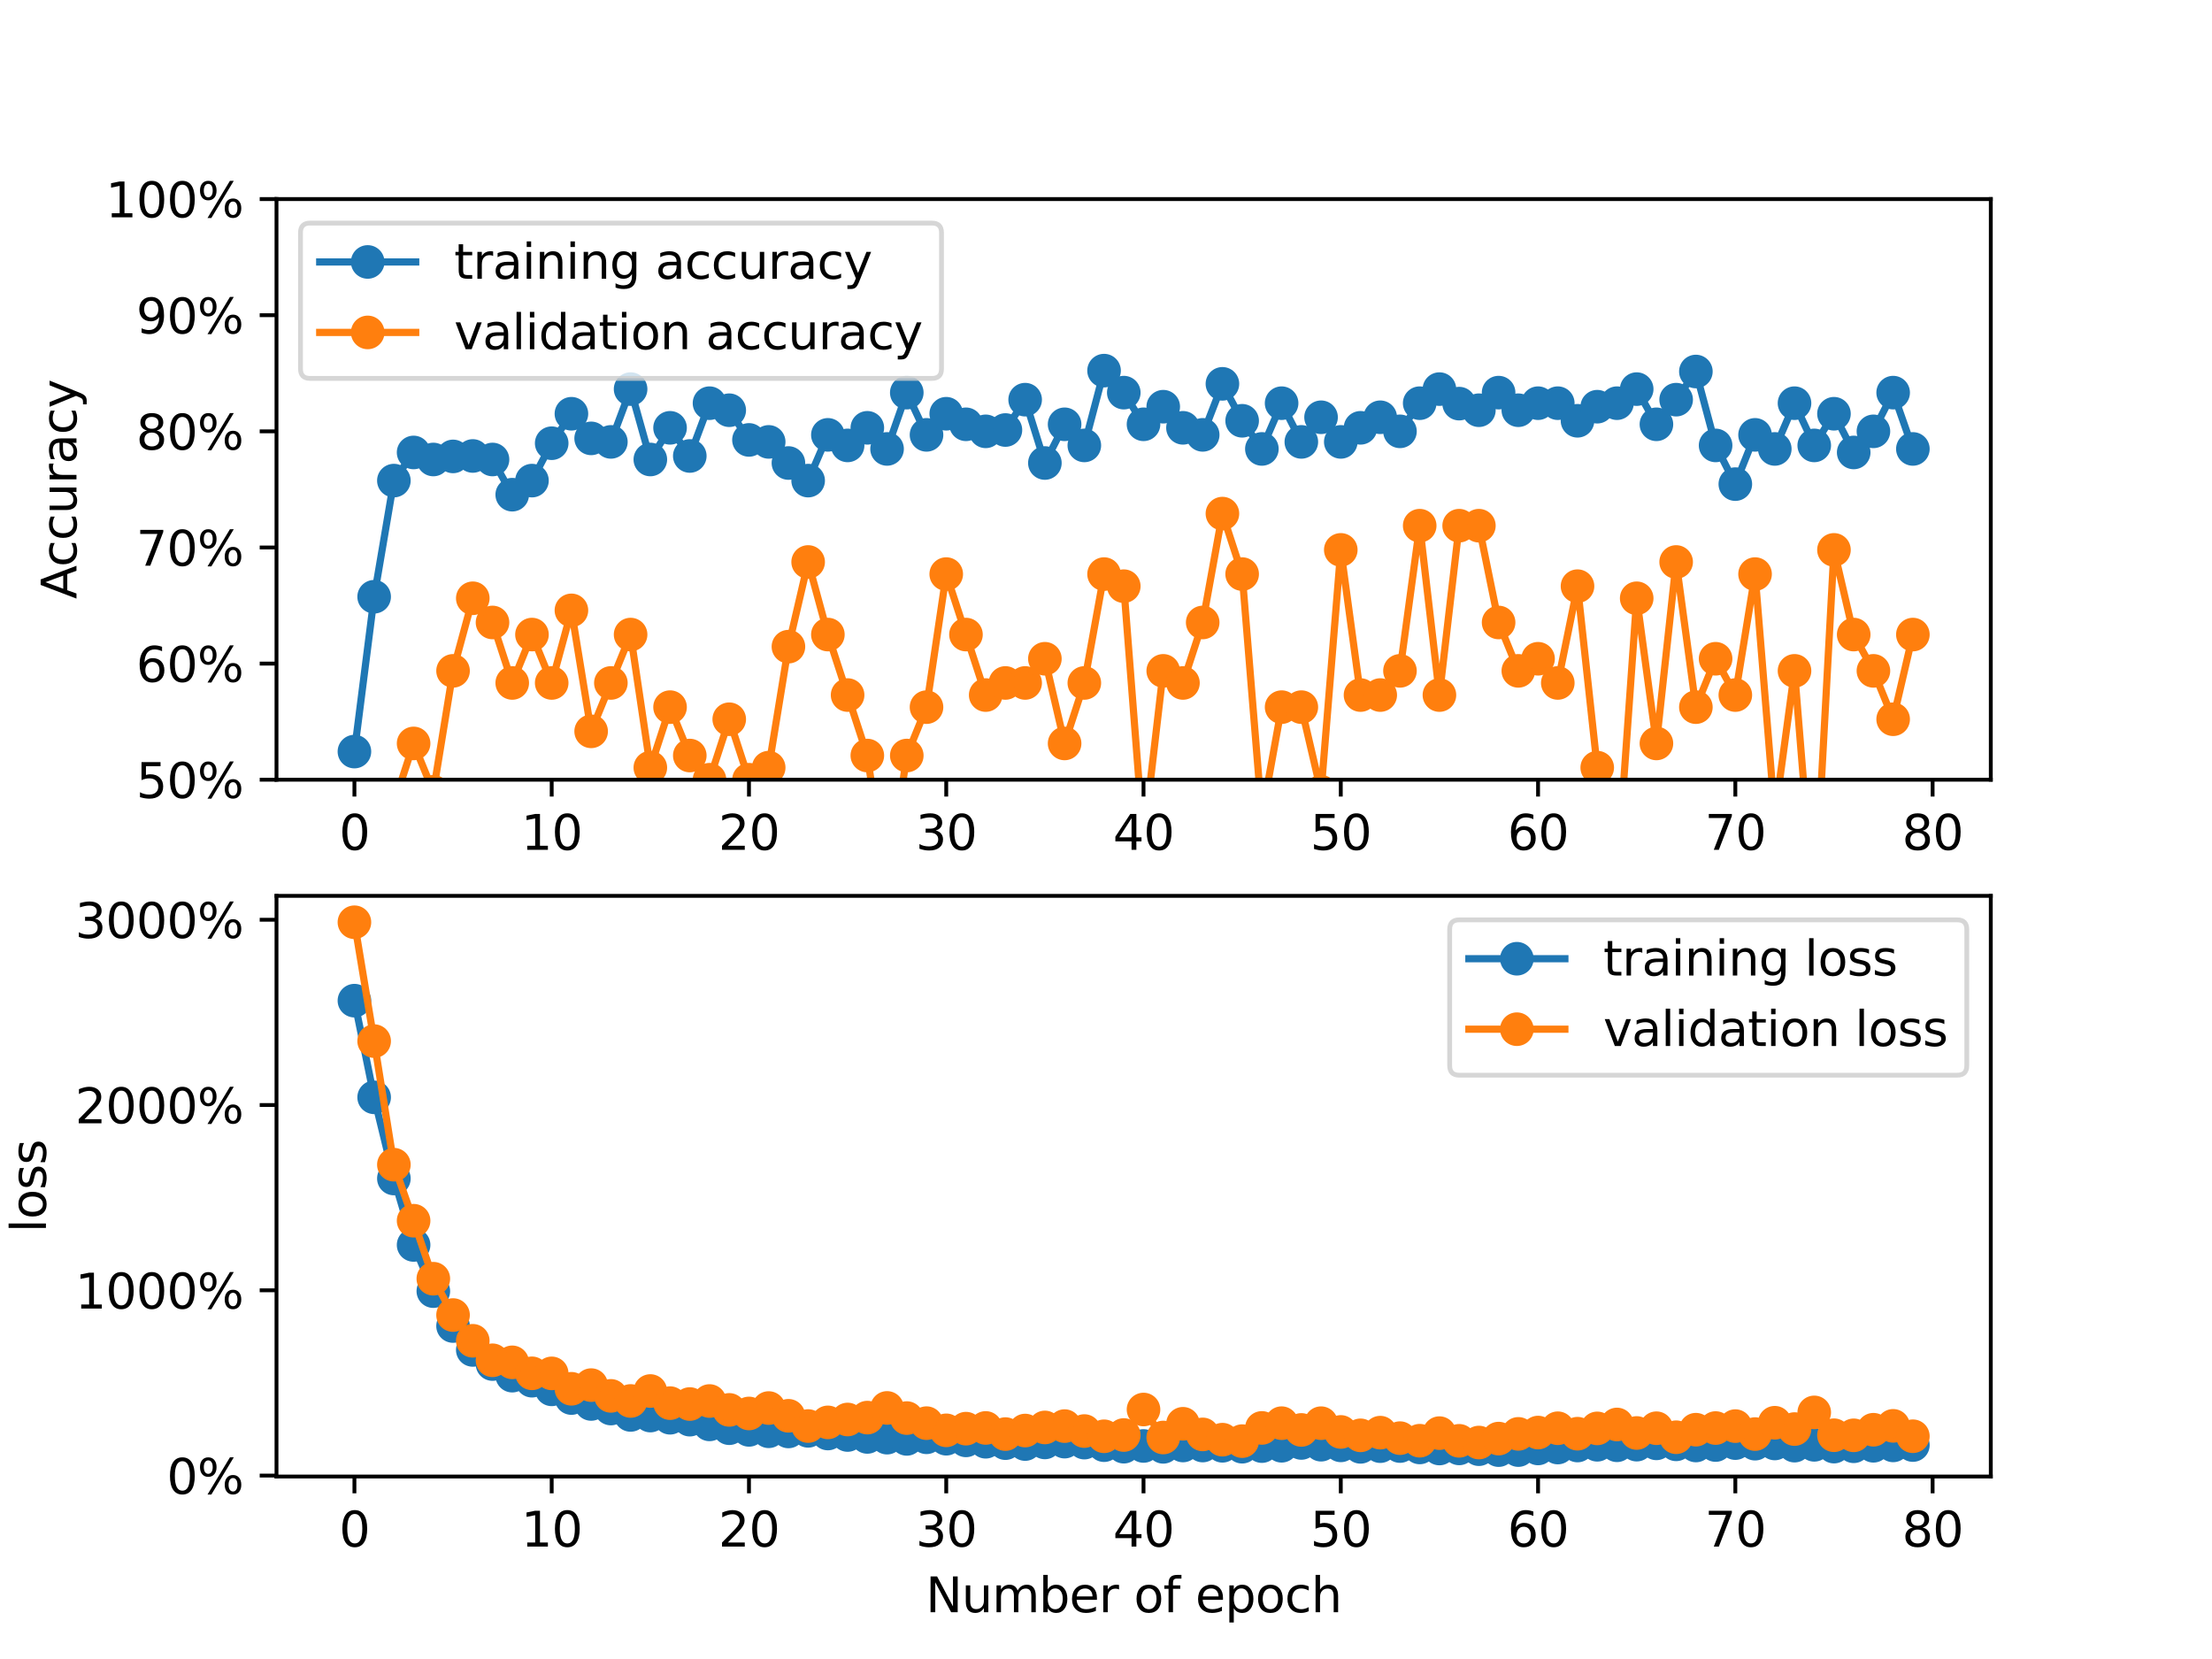 <?xml version="1.0" encoding="utf-8" standalone="no"?>
<!DOCTYPE svg PUBLIC "-//W3C//DTD SVG 1.1//EN"
  "http://www.w3.org/Graphics/SVG/1.1/DTD/svg11.dtd">
<svg xmlns:xlink="http://www.w3.org/1999/xlink" width="460.8pt" height="345.6pt" viewBox="0 0 460.8 345.6" xmlns="http://www.w3.org/2000/svg" version="1.1">
 <defs>
  <style type="text/css">*{stroke-linejoin: round; stroke-linecap: butt}</style>
 </defs>
 <g id="figure_1">
  <g id="patch_1">
   <path d="M 0 345.6 
L 460.8 345.6 
L 460.8 0 
L 0 0 
z
" style="fill: #ffffff"/>
  </g>
  <g id="axes_1">
   <g id="patch_2">
    <path d="M 57.6 162.432 
L 414.72 162.432 
L 414.72 41.472 
L 57.6 41.472 
z
" style="fill: #ffffff"/>
   </g>
   <g id="matplotlib.axis_1">
    <g id="xtick_1">
     <g id="line2d_1">
      <defs>
       <path id="ma7a31872d0" d="M 0 0 
L 0 3.5 
" style="stroke: #000000; stroke-width: 0.8"/>
      </defs>
      <g>
       <use xlink:href="#ma7a31872d0" x="73.833" y="162.432" style="stroke: #000000; stroke-width: 0.8"/>
      </g>
     </g>
     <g id="text_1">
      <!-- 0 -->
      <g transform="translate(70.651 177.03) scale(0.1 -0.1)">
       <defs>
        <path id="DejaVuSans-30" d="M 2034 4250 
Q 1547 4250 1301 3770 
Q 1056 3291 1056 2328 
Q 1056 1369 1301 889 
Q 1547 409 2034 409 
Q 2525 409 2770 889 
Q 3016 1369 3016 2328 
Q 3016 3291 2770 3770 
Q 2525 4250 2034 4250 
z
M 2034 4750 
Q 2819 4750 3233 4129 
Q 3647 3509 3647 2328 
Q 3647 1150 3233 529 
Q 2819 -91 2034 -91 
Q 1250 -91 836 529 
Q 422 1150 422 2328 
Q 422 3509 836 4129 
Q 1250 4750 2034 4750 
z
" transform="scale(0.016)"/>
       </defs>
       <use xlink:href="#DejaVuSans-30"/>
      </g>
     </g>
    </g>
    <g id="xtick_2">
     <g id="line2d_2">
      <g>
       <use xlink:href="#ma7a31872d0" x="114.928" y="162.432" style="stroke: #000000; stroke-width: 0.8"/>
      </g>
     </g>
     <g id="text_2">
      <!-- 10 -->
      <g transform="translate(108.566 177.03) scale(0.1 -0.1)">
       <defs>
        <path id="DejaVuSans-31" d="M 794 531 
L 1825 531 
L 1825 4091 
L 703 3866 
L 703 4441 
L 1819 4666 
L 2450 4666 
L 2450 531 
L 3481 531 
L 3481 0 
L 794 0 
L 794 531 
z
" transform="scale(0.016)"/>
       </defs>
       <use xlink:href="#DejaVuSans-31"/>
       <use xlink:href="#DejaVuSans-30" x="63.623"/>
      </g>
     </g>
    </g>
    <g id="xtick_3">
     <g id="line2d_3">
      <g>
       <use xlink:href="#ma7a31872d0" x="156.024" y="162.432" style="stroke: #000000; stroke-width: 0.8"/>
      </g>
     </g>
     <g id="text_3">
      <!-- 20 -->
      <g transform="translate(149.661 177.03) scale(0.1 -0.1)">
       <defs>
        <path id="DejaVuSans-32" d="M 1228 531 
L 3431 531 
L 3431 0 
L 469 0 
L 469 531 
Q 828 903 1448 1529 
Q 2069 2156 2228 2338 
Q 2531 2678 2651 2914 
Q 2772 3150 2772 3378 
Q 2772 3750 2511 3984 
Q 2250 4219 1831 4219 
Q 1534 4219 1204 4116 
Q 875 4013 500 3803 
L 500 4441 
Q 881 4594 1212 4672 
Q 1544 4750 1819 4750 
Q 2544 4750 2975 4387 
Q 3406 4025 3406 3419 
Q 3406 3131 3298 2873 
Q 3191 2616 2906 2266 
Q 2828 2175 2409 1742 
Q 1991 1309 1228 531 
z
" transform="scale(0.016)"/>
       </defs>
       <use xlink:href="#DejaVuSans-32"/>
       <use xlink:href="#DejaVuSans-30" x="63.623"/>
      </g>
     </g>
    </g>
    <g id="xtick_4">
     <g id="line2d_4">
      <g>
       <use xlink:href="#ma7a31872d0" x="197.119" y="162.432" style="stroke: #000000; stroke-width: 0.8"/>
      </g>
     </g>
     <g id="text_4">
      <!-- 30 -->
      <g transform="translate(190.757 177.03) scale(0.1 -0.1)">
       <defs>
        <path id="DejaVuSans-33" d="M 2597 2516 
Q 3050 2419 3304 2112 
Q 3559 1806 3559 1356 
Q 3559 666 3084 287 
Q 2609 -91 1734 -91 
Q 1441 -91 1130 -33 
Q 819 25 488 141 
L 488 750 
Q 750 597 1062 519 
Q 1375 441 1716 441 
Q 2309 441 2620 675 
Q 2931 909 2931 1356 
Q 2931 1769 2642 2001 
Q 2353 2234 1838 2234 
L 1294 2234 
L 1294 2753 
L 1863 2753 
Q 2328 2753 2575 2939 
Q 2822 3125 2822 3475 
Q 2822 3834 2567 4026 
Q 2313 4219 1838 4219 
Q 1578 4219 1281 4162 
Q 984 4106 628 3988 
L 628 4550 
Q 988 4650 1302 4700 
Q 1616 4750 1894 4750 
Q 2613 4750 3031 4423 
Q 3450 4097 3450 3541 
Q 3450 3153 3228 2886 
Q 3006 2619 2597 2516 
z
" transform="scale(0.016)"/>
       </defs>
       <use xlink:href="#DejaVuSans-33"/>
       <use xlink:href="#DejaVuSans-30" x="63.623"/>
      </g>
     </g>
    </g>
    <g id="xtick_5">
     <g id="line2d_5">
      <g>
       <use xlink:href="#ma7a31872d0" x="238.215" y="162.432" style="stroke: #000000; stroke-width: 0.8"/>
      </g>
     </g>
     <g id="text_5">
      <!-- 40 -->
      <g transform="translate(231.852 177.03) scale(0.1 -0.1)">
       <defs>
        <path id="DejaVuSans-34" d="M 2419 4116 
L 825 1625 
L 2419 1625 
L 2419 4116 
z
M 2253 4666 
L 3047 4666 
L 3047 1625 
L 3713 1625 
L 3713 1100 
L 3047 1100 
L 3047 0 
L 2419 0 
L 2419 1100 
L 313 1100 
L 313 1709 
L 2253 4666 
z
" transform="scale(0.016)"/>
       </defs>
       <use xlink:href="#DejaVuSans-34"/>
       <use xlink:href="#DejaVuSans-30" x="63.623"/>
      </g>
     </g>
    </g>
    <g id="xtick_6">
     <g id="line2d_6">
      <g>
       <use xlink:href="#ma7a31872d0" x="279.31" y="162.432" style="stroke: #000000; stroke-width: 0.8"/>
      </g>
     </g>
     <g id="text_6">
      <!-- 50 -->
      <g transform="translate(272.948 177.03) scale(0.1 -0.1)">
       <defs>
        <path id="DejaVuSans-35" d="M 691 4666 
L 3169 4666 
L 3169 4134 
L 1269 4134 
L 1269 2991 
Q 1406 3038 1543 3061 
Q 1681 3084 1819 3084 
Q 2600 3084 3056 2656 
Q 3513 2228 3513 1497 
Q 3513 744 3044 326 
Q 2575 -91 1722 -91 
Q 1428 -91 1123 -41 
Q 819 9 494 109 
L 494 744 
Q 775 591 1075 516 
Q 1375 441 1709 441 
Q 2250 441 2565 725 
Q 2881 1009 2881 1497 
Q 2881 1984 2565 2268 
Q 2250 2553 1709 2553 
Q 1456 2553 1204 2497 
Q 953 2441 691 2322 
L 691 4666 
z
" transform="scale(0.016)"/>
       </defs>
       <use xlink:href="#DejaVuSans-35"/>
       <use xlink:href="#DejaVuSans-30" x="63.623"/>
      </g>
     </g>
    </g>
    <g id="xtick_7">
     <g id="line2d_7">
      <g>
       <use xlink:href="#ma7a31872d0" x="320.406" y="162.432" style="stroke: #000000; stroke-width: 0.8"/>
      </g>
     </g>
     <g id="text_7">
      <!-- 60 -->
      <g transform="translate(314.043 177.03) scale(0.1 -0.1)">
       <defs>
        <path id="DejaVuSans-36" d="M 2113 2584 
Q 1688 2584 1439 2293 
Q 1191 2003 1191 1497 
Q 1191 994 1439 701 
Q 1688 409 2113 409 
Q 2538 409 2786 701 
Q 3034 994 3034 1497 
Q 3034 2003 2786 2293 
Q 2538 2584 2113 2584 
z
M 3366 4563 
L 3366 3988 
Q 3128 4100 2886 4159 
Q 2644 4219 2406 4219 
Q 1781 4219 1451 3797 
Q 1122 3375 1075 2522 
Q 1259 2794 1537 2939 
Q 1816 3084 2150 3084 
Q 2853 3084 3261 2657 
Q 3669 2231 3669 1497 
Q 3669 778 3244 343 
Q 2819 -91 2113 -91 
Q 1303 -91 875 529 
Q 447 1150 447 2328 
Q 447 3434 972 4092 
Q 1497 4750 2381 4750 
Q 2619 4750 2861 4703 
Q 3103 4656 3366 4563 
z
" transform="scale(0.016)"/>
       </defs>
       <use xlink:href="#DejaVuSans-36"/>
       <use xlink:href="#DejaVuSans-30" x="63.623"/>
      </g>
     </g>
    </g>
    <g id="xtick_8">
     <g id="line2d_8">
      <g>
       <use xlink:href="#ma7a31872d0" x="361.501" y="162.432" style="stroke: #000000; stroke-width: 0.8"/>
      </g>
     </g>
     <g id="text_8">
      <!-- 70 -->
      <g transform="translate(355.139 177.03) scale(0.1 -0.1)">
       <defs>
        <path id="DejaVuSans-37" d="M 525 4666 
L 3525 4666 
L 3525 4397 
L 1831 0 
L 1172 0 
L 2766 4134 
L 525 4134 
L 525 4666 
z
" transform="scale(0.016)"/>
       </defs>
       <use xlink:href="#DejaVuSans-37"/>
       <use xlink:href="#DejaVuSans-30" x="63.623"/>
      </g>
     </g>
    </g>
    <g id="xtick_9">
     <g id="line2d_9">
      <g>
       <use xlink:href="#ma7a31872d0" x="402.597" y="162.432" style="stroke: #000000; stroke-width: 0.8"/>
      </g>
     </g>
     <g id="text_9">
      <!-- 80 -->
      <g transform="translate(396.234 177.03) scale(0.1 -0.1)">
       <defs>
        <path id="DejaVuSans-38" d="M 2034 2216 
Q 1584 2216 1326 1975 
Q 1069 1734 1069 1313 
Q 1069 891 1326 650 
Q 1584 409 2034 409 
Q 2484 409 2743 651 
Q 3003 894 3003 1313 
Q 3003 1734 2745 1975 
Q 2488 2216 2034 2216 
z
M 1403 2484 
Q 997 2584 770 2862 
Q 544 3141 544 3541 
Q 544 4100 942 4425 
Q 1341 4750 2034 4750 
Q 2731 4750 3128 4425 
Q 3525 4100 3525 3541 
Q 3525 3141 3298 2862 
Q 3072 2584 2669 2484 
Q 3125 2378 3379 2068 
Q 3634 1759 3634 1313 
Q 3634 634 3220 271 
Q 2806 -91 2034 -91 
Q 1263 -91 848 271 
Q 434 634 434 1313 
Q 434 1759 690 2068 
Q 947 2378 1403 2484 
z
M 1172 3481 
Q 1172 3119 1398 2916 
Q 1625 2713 2034 2713 
Q 2441 2713 2670 2916 
Q 2900 3119 2900 3481 
Q 2900 3844 2670 4047 
Q 2441 4250 2034 4250 
Q 1625 4250 1398 4047 
Q 1172 3844 1172 3481 
z
" transform="scale(0.016)"/>
       </defs>
       <use xlink:href="#DejaVuSans-38"/>
       <use xlink:href="#DejaVuSans-30" x="63.623"/>
      </g>
     </g>
    </g>
   </g>
   <g id="matplotlib.axis_2">
    <g id="ytick_1">
     <g id="line2d_10">
      <defs>
       <path id="m88e15be368" d="M 0 0 
L -3.5 0 
" style="stroke: #000000; stroke-width: 0.8"/>
      </defs>
      <g>
       <use xlink:href="#m88e15be368" x="57.6" y="162.432" style="stroke: #000000; stroke-width: 0.8"/>
      </g>
     </g>
     <g id="text_10">
      <!-- 50% -->
      <g transform="translate(28.373 166.231) scale(0.1 -0.1)">
       <defs>
        <path id="DejaVuSans-25" d="M 4653 2053 
Q 4381 2053 4226 1822 
Q 4072 1591 4072 1178 
Q 4072 772 4226 539 
Q 4381 306 4653 306 
Q 4919 306 5073 539 
Q 5228 772 5228 1178 
Q 5228 1588 5073 1820 
Q 4919 2053 4653 2053 
z
M 4653 2450 
Q 5147 2450 5437 2106 
Q 5728 1763 5728 1178 
Q 5728 594 5436 251 
Q 5144 -91 4653 -91 
Q 4153 -91 3862 251 
Q 3572 594 3572 1178 
Q 3572 1766 3864 2108 
Q 4156 2450 4653 2450 
z
M 1428 4353 
Q 1159 4353 1004 4120 
Q 850 3888 850 3481 
Q 850 3069 1003 2837 
Q 1156 2606 1428 2606 
Q 1700 2606 1854 2837 
Q 2009 3069 2009 3481 
Q 2009 3884 1853 4118 
Q 1697 4353 1428 4353 
z
M 4250 4750 
L 4750 4750 
L 1831 -91 
L 1331 -91 
L 4250 4750 
z
M 1428 4750 
Q 1922 4750 2215 4408 
Q 2509 4066 2509 3481 
Q 2509 2891 2217 2550 
Q 1925 2209 1428 2209 
Q 931 2209 642 2551 
Q 353 2894 353 3481 
Q 353 4063 643 4406 
Q 934 4750 1428 4750 
z
" transform="scale(0.016)"/>
       </defs>
       <use xlink:href="#DejaVuSans-35"/>
       <use xlink:href="#DejaVuSans-30" x="63.623"/>
       <use xlink:href="#DejaVuSans-25" x="127.246"/>
      </g>
     </g>
    </g>
    <g id="ytick_2">
     <g id="line2d_11">
      <g>
       <use xlink:href="#m88e15be368" x="57.6" y="138.24" style="stroke: #000000; stroke-width: 0.8"/>
      </g>
     </g>
     <g id="text_11">
      <!-- 60% -->
      <g transform="translate(28.373 142.039) scale(0.1 -0.1)">
       <use xlink:href="#DejaVuSans-36"/>
       <use xlink:href="#DejaVuSans-30" x="63.623"/>
       <use xlink:href="#DejaVuSans-25" x="127.246"/>
      </g>
     </g>
    </g>
    <g id="ytick_3">
     <g id="line2d_12">
      <g>
       <use xlink:href="#m88e15be368" x="57.6" y="114.048" style="stroke: #000000; stroke-width: 0.8"/>
      </g>
     </g>
     <g id="text_12">
      <!-- 70% -->
      <g transform="translate(28.373 117.847) scale(0.1 -0.1)">
       <use xlink:href="#DejaVuSans-37"/>
       <use xlink:href="#DejaVuSans-30" x="63.623"/>
       <use xlink:href="#DejaVuSans-25" x="127.246"/>
      </g>
     </g>
    </g>
    <g id="ytick_4">
     <g id="line2d_13">
      <g>
       <use xlink:href="#m88e15be368" x="57.6" y="89.856" style="stroke: #000000; stroke-width: 0.8"/>
      </g>
     </g>
     <g id="text_13">
      <!-- 80% -->
      <g transform="translate(28.373 93.655) scale(0.1 -0.1)">
       <use xlink:href="#DejaVuSans-38"/>
       <use xlink:href="#DejaVuSans-30" x="63.623"/>
       <use xlink:href="#DejaVuSans-25" x="127.246"/>
      </g>
     </g>
    </g>
    <g id="ytick_5">
     <g id="line2d_14">
      <g>
       <use xlink:href="#m88e15be368" x="57.6" y="65.664" style="stroke: #000000; stroke-width: 0.8"/>
      </g>
     </g>
     <g id="text_14">
      <!-- 90% -->
      <g transform="translate(28.373 69.463) scale(0.1 -0.1)">
       <defs>
        <path id="DejaVuSans-39" d="M 703 97 
L 703 672 
Q 941 559 1184 500 
Q 1428 441 1663 441 
Q 2288 441 2617 861 
Q 2947 1281 2994 2138 
Q 2813 1869 2534 1725 
Q 2256 1581 1919 1581 
Q 1219 1581 811 2004 
Q 403 2428 403 3163 
Q 403 3881 828 4315 
Q 1253 4750 1959 4750 
Q 2769 4750 3195 4129 
Q 3622 3509 3622 2328 
Q 3622 1225 3098 567 
Q 2575 -91 1691 -91 
Q 1453 -91 1209 -44 
Q 966 3 703 97 
z
M 1959 2075 
Q 2384 2075 2632 2365 
Q 2881 2656 2881 3163 
Q 2881 3666 2632 3958 
Q 2384 4250 1959 4250 
Q 1534 4250 1286 3958 
Q 1038 3666 1038 3163 
Q 1038 2656 1286 2365 
Q 1534 2075 1959 2075 
z
" transform="scale(0.016)"/>
       </defs>
       <use xlink:href="#DejaVuSans-39"/>
       <use xlink:href="#DejaVuSans-30" x="63.623"/>
       <use xlink:href="#DejaVuSans-25" x="127.246"/>
      </g>
     </g>
    </g>
    <g id="ytick_6">
     <g id="line2d_15">
      <g>
       <use xlink:href="#m88e15be368" x="57.6" y="41.472" style="stroke: #000000; stroke-width: 0.8"/>
      </g>
     </g>
     <g id="text_15">
      <!-- 100% -->
      <g transform="translate(22.011 45.271) scale(0.1 -0.1)">
       <use xlink:href="#DejaVuSans-31"/>
       <use xlink:href="#DejaVuSans-30" x="63.623"/>
       <use xlink:href="#DejaVuSans-30" x="127.246"/>
       <use xlink:href="#DejaVuSans-25" x="190.869"/>
      </g>
     </g>
    </g>
    <g id="text_16">
     <!-- Accuracy -->
     <g transform="translate(15.931 124.78) rotate(-90) scale(0.1 -0.1)">
      <defs>
       <path id="DejaVuSans-41" d="M 2188 4044 
L 1331 1722 
L 3047 1722 
L 2188 4044 
z
M 1831 4666 
L 2547 4666 
L 4325 0 
L 3669 0 
L 3244 1197 
L 1141 1197 
L 716 0 
L 50 0 
L 1831 4666 
z
" transform="scale(0.016)"/>
       <path id="DejaVuSans-63" d="M 3122 3366 
L 3122 2828 
Q 2878 2963 2633 3030 
Q 2388 3097 2138 3097 
Q 1578 3097 1268 2742 
Q 959 2388 959 1747 
Q 959 1106 1268 751 
Q 1578 397 2138 397 
Q 2388 397 2633 464 
Q 2878 531 3122 666 
L 3122 134 
Q 2881 22 2623 -34 
Q 2366 -91 2075 -91 
Q 1284 -91 818 406 
Q 353 903 353 1747 
Q 353 2603 823 3093 
Q 1294 3584 2113 3584 
Q 2378 3584 2631 3529 
Q 2884 3475 3122 3366 
z
" transform="scale(0.016)"/>
       <path id="DejaVuSans-75" d="M 544 1381 
L 544 3500 
L 1119 3500 
L 1119 1403 
Q 1119 906 1312 657 
Q 1506 409 1894 409 
Q 2359 409 2629 706 
Q 2900 1003 2900 1516 
L 2900 3500 
L 3475 3500 
L 3475 0 
L 2900 0 
L 2900 538 
Q 2691 219 2414 64 
Q 2138 -91 1772 -91 
Q 1169 -91 856 284 
Q 544 659 544 1381 
z
M 1991 3584 
L 1991 3584 
z
" transform="scale(0.016)"/>
       <path id="DejaVuSans-72" d="M 2631 2963 
Q 2534 3019 2420 3045 
Q 2306 3072 2169 3072 
Q 1681 3072 1420 2755 
Q 1159 2438 1159 1844 
L 1159 0 
L 581 0 
L 581 3500 
L 1159 3500 
L 1159 2956 
Q 1341 3275 1631 3429 
Q 1922 3584 2338 3584 
Q 2397 3584 2469 3576 
Q 2541 3569 2628 3553 
L 2631 2963 
z
" transform="scale(0.016)"/>
       <path id="DejaVuSans-61" d="M 2194 1759 
Q 1497 1759 1228 1600 
Q 959 1441 959 1056 
Q 959 750 1161 570 
Q 1363 391 1709 391 
Q 2188 391 2477 730 
Q 2766 1069 2766 1631 
L 2766 1759 
L 2194 1759 
z
M 3341 1997 
L 3341 0 
L 2766 0 
L 2766 531 
Q 2569 213 2275 61 
Q 1981 -91 1556 -91 
Q 1019 -91 701 211 
Q 384 513 384 1019 
Q 384 1609 779 1909 
Q 1175 2209 1959 2209 
L 2766 2209 
L 2766 2266 
Q 2766 2663 2505 2880 
Q 2244 3097 1772 3097 
Q 1472 3097 1187 3025 
Q 903 2953 641 2809 
L 641 3341 
Q 956 3463 1253 3523 
Q 1550 3584 1831 3584 
Q 2591 3584 2966 3190 
Q 3341 2797 3341 1997 
z
" transform="scale(0.016)"/>
       <path id="DejaVuSans-79" d="M 2059 -325 
Q 1816 -950 1584 -1140 
Q 1353 -1331 966 -1331 
L 506 -1331 
L 506 -850 
L 844 -850 
Q 1081 -850 1212 -737 
Q 1344 -625 1503 -206 
L 1606 56 
L 191 3500 
L 800 3500 
L 1894 763 
L 2988 3500 
L 3597 3500 
L 2059 -325 
z
" transform="scale(0.016)"/>
      </defs>
      <use xlink:href="#DejaVuSans-41"/>
      <use xlink:href="#DejaVuSans-63" x="66.658"/>
      <use xlink:href="#DejaVuSans-63" x="121.639"/>
      <use xlink:href="#DejaVuSans-75" x="176.619"/>
      <use xlink:href="#DejaVuSans-72" x="239.998"/>
      <use xlink:href="#DejaVuSans-61" x="281.111"/>
      <use xlink:href="#DejaVuSans-63" x="342.391"/>
      <use xlink:href="#DejaVuSans-79" x="397.371"/>
     </g>
    </g>
   </g>
   <g id="line2d_16">
    <path d="M 73.833 156.567 
L 77.942 124.311 
L 82.052 100.119 
L 86.161 94.255 
L 90.271 95.721 
L 94.38 95.079 
L 98.49 94.988 
L 102.6 95.721 
L 106.709 103.052 
L 110.819 100.119 
L 114.928 92.33 
L 119.038 86.191 
L 123.147 91.322 
L 127.257 92.055 
L 131.366 81.059 
L 135.476 95.721 
L 139.586 89.123 
L 143.695 94.988 
L 147.805 83.991 
L 151.914 85.457 
L 156.024 91.643 
L 160.133 92.055 
L 164.243 96.454 
L 168.352 100.119 
L 172.462 90.589 
L 176.572 92.788 
L 180.681 89.123 
L 184.791 93.521 
L 188.9 81.792 
L 193.01 90.589 
L 197.119 86.191 
L 201.229 88.39 
L 205.338 89.856 
L 209.448 89.581 
L 213.557 83.258 
L 217.667 96.454 
L 221.777 88.39 
L 225.886 92.788 
L 229.996 77.21 
L 234.105 81.792 
L 238.215 88.39 
L 242.324 84.724 
L 246.434 89.123 
L 250.543 90.589 
L 254.653 79.959 
L 258.763 87.657 
L 262.872 93.521 
L 266.982 83.991 
L 271.091 92.055 
L 275.201 86.924 
L 279.31 92.055 
L 283.42 89.123 
L 287.529 86.924 
L 291.639 89.856 
L 295.748 83.991 
L 299.858 81.059 
L 303.968 84.083 
L 308.077 85.457 
L 312.187 81.792 
L 316.296 85.457 
L 320.406 83.991 
L 324.515 83.991 
L 328.625 87.657 
L 332.734 84.724 
L 336.844 83.991 
L 340.954 81.059 
L 345.063 88.39 
L 349.173 83.258 
L 353.282 77.393 
L 357.392 92.788 
L 361.501 100.852 
L 365.611 90.589 
L 369.72 93.521 
L 373.83 83.991 
L 377.94 92.788 
L 382.049 86.191 
L 386.159 94.255 
L 390.268 89.856 
L 394.378 81.792 
L 398.487 93.521 
" clip-path="url(#pa7cb01687d)" style="fill: none; stroke: #1f77b4; stroke-width: 1.5; stroke-linecap: square"/>
    <defs>
     <path id="m9345df6db0" d="M 0 3 
C 0.796 3 1.559 2.684 2.121 2.121 
C 2.684 1.559 3 0.796 3 0 
C 3 -0.796 2.684 -1.559 2.121 -2.121 
C 1.559 -2.684 0.796 -3 0 -3 
C -0.796 -3 -1.559 -2.684 -2.121 -2.121 
C -2.684 -1.559 -3 -0.796 -3 0 
C -3 0.796 -2.684 1.559 -2.121 2.121 
C -1.559 2.684 -0.796 3 0 3 
z
" style="stroke: #1f77b4"/>
    </defs>
    <g clip-path="url(#pa7cb01687d)">
     <use xlink:href="#m9345df6db0" x="73.833" y="156.567" style="fill: #1f77b4; stroke: #1f77b4"/>
     <use xlink:href="#m9345df6db0" x="77.942" y="124.311" style="fill: #1f77b4; stroke: #1f77b4"/>
     <use xlink:href="#m9345df6db0" x="82.052" y="100.119" style="fill: #1f77b4; stroke: #1f77b4"/>
     <use xlink:href="#m9345df6db0" x="86.161" y="94.255" style="fill: #1f77b4; stroke: #1f77b4"/>
     <use xlink:href="#m9345df6db0" x="90.271" y="95.721" style="fill: #1f77b4; stroke: #1f77b4"/>
     <use xlink:href="#m9345df6db0" x="94.38" y="95.079" style="fill: #1f77b4; stroke: #1f77b4"/>
     <use xlink:href="#m9345df6db0" x="98.49" y="94.988" style="fill: #1f77b4; stroke: #1f77b4"/>
     <use xlink:href="#m9345df6db0" x="102.6" y="95.721" style="fill: #1f77b4; stroke: #1f77b4"/>
     <use xlink:href="#m9345df6db0" x="106.709" y="103.052" style="fill: #1f77b4; stroke: #1f77b4"/>
     <use xlink:href="#m9345df6db0" x="110.819" y="100.119" style="fill: #1f77b4; stroke: #1f77b4"/>
     <use xlink:href="#m9345df6db0" x="114.928" y="92.33" style="fill: #1f77b4; stroke: #1f77b4"/>
     <use xlink:href="#m9345df6db0" x="119.038" y="86.191" style="fill: #1f77b4; stroke: #1f77b4"/>
     <use xlink:href="#m9345df6db0" x="123.147" y="91.322" style="fill: #1f77b4; stroke: #1f77b4"/>
     <use xlink:href="#m9345df6db0" x="127.257" y="92.055" style="fill: #1f77b4; stroke: #1f77b4"/>
     <use xlink:href="#m9345df6db0" x="131.366" y="81.059" style="fill: #1f77b4; stroke: #1f77b4"/>
     <use xlink:href="#m9345df6db0" x="135.476" y="95.721" style="fill: #1f77b4; stroke: #1f77b4"/>
     <use xlink:href="#m9345df6db0" x="139.586" y="89.123" style="fill: #1f77b4; stroke: #1f77b4"/>
     <use xlink:href="#m9345df6db0" x="143.695" y="94.988" style="fill: #1f77b4; stroke: #1f77b4"/>
     <use xlink:href="#m9345df6db0" x="147.805" y="83.991" style="fill: #1f77b4; stroke: #1f77b4"/>
     <use xlink:href="#m9345df6db0" x="151.914" y="85.457" style="fill: #1f77b4; stroke: #1f77b4"/>
     <use xlink:href="#m9345df6db0" x="156.024" y="91.643" style="fill: #1f77b4; stroke: #1f77b4"/>
     <use xlink:href="#m9345df6db0" x="160.133" y="92.055" style="fill: #1f77b4; stroke: #1f77b4"/>
     <use xlink:href="#m9345df6db0" x="164.243" y="96.454" style="fill: #1f77b4; stroke: #1f77b4"/>
     <use xlink:href="#m9345df6db0" x="168.352" y="100.119" style="fill: #1f77b4; stroke: #1f77b4"/>
     <use xlink:href="#m9345df6db0" x="172.462" y="90.589" style="fill: #1f77b4; stroke: #1f77b4"/>
     <use xlink:href="#m9345df6db0" x="176.572" y="92.788" style="fill: #1f77b4; stroke: #1f77b4"/>
     <use xlink:href="#m9345df6db0" x="180.681" y="89.123" style="fill: #1f77b4; stroke: #1f77b4"/>
     <use xlink:href="#m9345df6db0" x="184.791" y="93.521" style="fill: #1f77b4; stroke: #1f77b4"/>
     <use xlink:href="#m9345df6db0" x="188.9" y="81.792" style="fill: #1f77b4; stroke: #1f77b4"/>
     <use xlink:href="#m9345df6db0" x="193.01" y="90.589" style="fill: #1f77b4; stroke: #1f77b4"/>
     <use xlink:href="#m9345df6db0" x="197.119" y="86.191" style="fill: #1f77b4; stroke: #1f77b4"/>
     <use xlink:href="#m9345df6db0" x="201.229" y="88.39" style="fill: #1f77b4; stroke: #1f77b4"/>
     <use xlink:href="#m9345df6db0" x="205.338" y="89.856" style="fill: #1f77b4; stroke: #1f77b4"/>
     <use xlink:href="#m9345df6db0" x="209.448" y="89.581" style="fill: #1f77b4; stroke: #1f77b4"/>
     <use xlink:href="#m9345df6db0" x="213.557" y="83.258" style="fill: #1f77b4; stroke: #1f77b4"/>
     <use xlink:href="#m9345df6db0" x="217.667" y="96.454" style="fill: #1f77b4; stroke: #1f77b4"/>
     <use xlink:href="#m9345df6db0" x="221.777" y="88.39" style="fill: #1f77b4; stroke: #1f77b4"/>
     <use xlink:href="#m9345df6db0" x="225.886" y="92.788" style="fill: #1f77b4; stroke: #1f77b4"/>
     <use xlink:href="#m9345df6db0" x="229.996" y="77.21" style="fill: #1f77b4; stroke: #1f77b4"/>
     <use xlink:href="#m9345df6db0" x="234.105" y="81.792" style="fill: #1f77b4; stroke: #1f77b4"/>
     <use xlink:href="#m9345df6db0" x="238.215" y="88.39" style="fill: #1f77b4; stroke: #1f77b4"/>
     <use xlink:href="#m9345df6db0" x="242.324" y="84.724" style="fill: #1f77b4; stroke: #1f77b4"/>
     <use xlink:href="#m9345df6db0" x="246.434" y="89.123" style="fill: #1f77b4; stroke: #1f77b4"/>
     <use xlink:href="#m9345df6db0" x="250.543" y="90.589" style="fill: #1f77b4; stroke: #1f77b4"/>
     <use xlink:href="#m9345df6db0" x="254.653" y="79.959" style="fill: #1f77b4; stroke: #1f77b4"/>
     <use xlink:href="#m9345df6db0" x="258.763" y="87.657" style="fill: #1f77b4; stroke: #1f77b4"/>
     <use xlink:href="#m9345df6db0" x="262.872" y="93.521" style="fill: #1f77b4; stroke: #1f77b4"/>
     <use xlink:href="#m9345df6db0" x="266.982" y="83.991" style="fill: #1f77b4; stroke: #1f77b4"/>
     <use xlink:href="#m9345df6db0" x="271.091" y="92.055" style="fill: #1f77b4; stroke: #1f77b4"/>
     <use xlink:href="#m9345df6db0" x="275.201" y="86.924" style="fill: #1f77b4; stroke: #1f77b4"/>
     <use xlink:href="#m9345df6db0" x="279.31" y="92.055" style="fill: #1f77b4; stroke: #1f77b4"/>
     <use xlink:href="#m9345df6db0" x="283.42" y="89.123" style="fill: #1f77b4; stroke: #1f77b4"/>
     <use xlink:href="#m9345df6db0" x="287.529" y="86.924" style="fill: #1f77b4; stroke: #1f77b4"/>
     <use xlink:href="#m9345df6db0" x="291.639" y="89.856" style="fill: #1f77b4; stroke: #1f77b4"/>
     <use xlink:href="#m9345df6db0" x="295.748" y="83.991" style="fill: #1f77b4; stroke: #1f77b4"/>
     <use xlink:href="#m9345df6db0" x="299.858" y="81.059" style="fill: #1f77b4; stroke: #1f77b4"/>
     <use xlink:href="#m9345df6db0" x="303.968" y="84.083" style="fill: #1f77b4; stroke: #1f77b4"/>
     <use xlink:href="#m9345df6db0" x="308.077" y="85.457" style="fill: #1f77b4; stroke: #1f77b4"/>
     <use xlink:href="#m9345df6db0" x="312.187" y="81.792" style="fill: #1f77b4; stroke: #1f77b4"/>
     <use xlink:href="#m9345df6db0" x="316.296" y="85.457" style="fill: #1f77b4; stroke: #1f77b4"/>
     <use xlink:href="#m9345df6db0" x="320.406" y="83.991" style="fill: #1f77b4; stroke: #1f77b4"/>
     <use xlink:href="#m9345df6db0" x="324.515" y="83.991" style="fill: #1f77b4; stroke: #1f77b4"/>
     <use xlink:href="#m9345df6db0" x="328.625" y="87.657" style="fill: #1f77b4; stroke: #1f77b4"/>
     <use xlink:href="#m9345df6db0" x="332.734" y="84.724" style="fill: #1f77b4; stroke: #1f77b4"/>
     <use xlink:href="#m9345df6db0" x="336.844" y="83.991" style="fill: #1f77b4; stroke: #1f77b4"/>
     <use xlink:href="#m9345df6db0" x="340.954" y="81.059" style="fill: #1f77b4; stroke: #1f77b4"/>
     <use xlink:href="#m9345df6db0" x="345.063" y="88.39" style="fill: #1f77b4; stroke: #1f77b4"/>
     <use xlink:href="#m9345df6db0" x="349.173" y="83.258" style="fill: #1f77b4; stroke: #1f77b4"/>
     <use xlink:href="#m9345df6db0" x="353.282" y="77.393" style="fill: #1f77b4; stroke: #1f77b4"/>
     <use xlink:href="#m9345df6db0" x="357.392" y="92.788" style="fill: #1f77b4; stroke: #1f77b4"/>
     <use xlink:href="#m9345df6db0" x="361.501" y="100.852" style="fill: #1f77b4; stroke: #1f77b4"/>
     <use xlink:href="#m9345df6db0" x="365.611" y="90.589" style="fill: #1f77b4; stroke: #1f77b4"/>
     <use xlink:href="#m9345df6db0" x="369.72" y="93.521" style="fill: #1f77b4; stroke: #1f77b4"/>
     <use xlink:href="#m9345df6db0" x="373.83" y="83.991" style="fill: #1f77b4; stroke: #1f77b4"/>
     <use xlink:href="#m9345df6db0" x="377.94" y="92.788" style="fill: #1f77b4; stroke: #1f77b4"/>
     <use xlink:href="#m9345df6db0" x="382.049" y="86.191" style="fill: #1f77b4; stroke: #1f77b4"/>
     <use xlink:href="#m9345df6db0" x="386.159" y="94.255" style="fill: #1f77b4; stroke: #1f77b4"/>
     <use xlink:href="#m9345df6db0" x="390.268" y="89.856" style="fill: #1f77b4; stroke: #1f77b4"/>
     <use xlink:href="#m9345df6db0" x="394.378" y="81.792" style="fill: #1f77b4; stroke: #1f77b4"/>
     <use xlink:href="#m9345df6db0" x="398.487" y="93.521" style="fill: #1f77b4; stroke: #1f77b4"/>
    </g>
   </g>
   <g id="line2d_17">
    <path d="M 73.833 205.272 
L 77.942 175.032 
L 82.052 167.472 
L 86.161 154.872 
L 90.271 164.952 
L 94.38 139.752 
L 98.49 124.632 
L 102.6 129.672 
L 106.709 142.272 
L 110.819 132.192 
L 114.928 142.272 
L 119.038 127.152 
L 123.147 152.352 
L 127.257 142.272 
L 131.366 132.192 
L 135.476 159.912 
L 139.586 147.312 
L 143.695 157.392 
L 147.805 162.432 
L 151.914 149.832 
L 156.024 162.432 
L 160.133 159.912 
L 164.243 134.712 
L 168.352 117.072 
L 172.462 132.192 
L 176.572 144.792 
L 180.681 157.392 
L 184.791 185.112 
L 188.9 157.392 
L 193.01 147.312 
L 197.119 119.592 
L 201.229 132.192 
L 205.338 144.792 
L 209.448 142.272 
L 213.557 142.272 
L 217.667 137.232 
L 221.777 154.872 
L 225.886 142.272 
L 229.996 119.592 
L 234.105 122.112 
L 238.215 175.032 
L 242.324 139.752 
L 246.434 142.272 
L 250.543 129.672 
L 254.653 106.992 
L 258.763 119.592 
L 262.872 169.992 
L 266.982 147.312 
L 271.091 147.312 
L 275.201 164.952 
L 279.31 114.552 
L 283.42 144.792 
L 287.529 144.792 
L 291.639 139.752 
L 295.748 109.512 
L 299.858 144.792 
L 303.968 109.512 
L 308.077 109.512 
L 312.187 129.672 
L 316.296 139.752 
L 320.406 137.232 
L 324.515 142.272 
L 328.625 122.112 
L 332.734 159.912 
L 336.844 182.592 
L 340.954 124.632 
L 345.063 154.872 
L 349.173 117.072 
L 353.282 147.312 
L 357.392 137.232 
L 361.501 144.792 
L 365.611 119.592 
L 369.72 169.992 
L 373.83 139.752 
L 377.94 190.152 
L 382.049 114.552 
L 386.159 132.192 
L 390.268 139.752 
L 394.378 149.832 
L 398.487 132.192 
" clip-path="url(#pa7cb01687d)" style="fill: none; stroke: #ff7f0e; stroke-width: 1.5; stroke-linecap: square"/>
    <defs>
     <path id="m4aa7c8b1e6" d="M 0 3 
C 0.796 3 1.559 2.684 2.121 2.121 
C 2.684 1.559 3 0.796 3 0 
C 3 -0.796 2.684 -1.559 2.121 -2.121 
C 1.559 -2.684 0.796 -3 0 -3 
C -0.796 -3 -1.559 -2.684 -2.121 -2.121 
C -2.684 -1.559 -3 -0.796 -3 0 
C -3 0.796 -2.684 1.559 -2.121 2.121 
C -1.559 2.684 -0.796 3 0 3 
z
" style="stroke: #ff7f0e"/>
    </defs>
    <g clip-path="url(#pa7cb01687d)">
     <use xlink:href="#m4aa7c8b1e6" x="73.833" y="205.272" style="fill: #ff7f0e; stroke: #ff7f0e"/>
     <use xlink:href="#m4aa7c8b1e6" x="77.942" y="175.032" style="fill: #ff7f0e; stroke: #ff7f0e"/>
     <use xlink:href="#m4aa7c8b1e6" x="82.052" y="167.472" style="fill: #ff7f0e; stroke: #ff7f0e"/>
     <use xlink:href="#m4aa7c8b1e6" x="86.161" y="154.872" style="fill: #ff7f0e; stroke: #ff7f0e"/>
     <use xlink:href="#m4aa7c8b1e6" x="90.271" y="164.952" style="fill: #ff7f0e; stroke: #ff7f0e"/>
     <use xlink:href="#m4aa7c8b1e6" x="94.38" y="139.752" style="fill: #ff7f0e; stroke: #ff7f0e"/>
     <use xlink:href="#m4aa7c8b1e6" x="98.49" y="124.632" style="fill: #ff7f0e; stroke: #ff7f0e"/>
     <use xlink:href="#m4aa7c8b1e6" x="102.6" y="129.672" style="fill: #ff7f0e; stroke: #ff7f0e"/>
     <use xlink:href="#m4aa7c8b1e6" x="106.709" y="142.272" style="fill: #ff7f0e; stroke: #ff7f0e"/>
     <use xlink:href="#m4aa7c8b1e6" x="110.819" y="132.192" style="fill: #ff7f0e; stroke: #ff7f0e"/>
     <use xlink:href="#m4aa7c8b1e6" x="114.928" y="142.272" style="fill: #ff7f0e; stroke: #ff7f0e"/>
     <use xlink:href="#m4aa7c8b1e6" x="119.038" y="127.152" style="fill: #ff7f0e; stroke: #ff7f0e"/>
     <use xlink:href="#m4aa7c8b1e6" x="123.147" y="152.352" style="fill: #ff7f0e; stroke: #ff7f0e"/>
     <use xlink:href="#m4aa7c8b1e6" x="127.257" y="142.272" style="fill: #ff7f0e; stroke: #ff7f0e"/>
     <use xlink:href="#m4aa7c8b1e6" x="131.366" y="132.192" style="fill: #ff7f0e; stroke: #ff7f0e"/>
     <use xlink:href="#m4aa7c8b1e6" x="135.476" y="159.912" style="fill: #ff7f0e; stroke: #ff7f0e"/>
     <use xlink:href="#m4aa7c8b1e6" x="139.586" y="147.312" style="fill: #ff7f0e; stroke: #ff7f0e"/>
     <use xlink:href="#m4aa7c8b1e6" x="143.695" y="157.392" style="fill: #ff7f0e; stroke: #ff7f0e"/>
     <use xlink:href="#m4aa7c8b1e6" x="147.805" y="162.432" style="fill: #ff7f0e; stroke: #ff7f0e"/>
     <use xlink:href="#m4aa7c8b1e6" x="151.914" y="149.832" style="fill: #ff7f0e; stroke: #ff7f0e"/>
     <use xlink:href="#m4aa7c8b1e6" x="156.024" y="162.432" style="fill: #ff7f0e; stroke: #ff7f0e"/>
     <use xlink:href="#m4aa7c8b1e6" x="160.133" y="159.912" style="fill: #ff7f0e; stroke: #ff7f0e"/>
     <use xlink:href="#m4aa7c8b1e6" x="164.243" y="134.712" style="fill: #ff7f0e; stroke: #ff7f0e"/>
     <use xlink:href="#m4aa7c8b1e6" x="168.352" y="117.072" style="fill: #ff7f0e; stroke: #ff7f0e"/>
     <use xlink:href="#m4aa7c8b1e6" x="172.462" y="132.192" style="fill: #ff7f0e; stroke: #ff7f0e"/>
     <use xlink:href="#m4aa7c8b1e6" x="176.572" y="144.792" style="fill: #ff7f0e; stroke: #ff7f0e"/>
     <use xlink:href="#m4aa7c8b1e6" x="180.681" y="157.392" style="fill: #ff7f0e; stroke: #ff7f0e"/>
     <use xlink:href="#m4aa7c8b1e6" x="184.791" y="185.112" style="fill: #ff7f0e; stroke: #ff7f0e"/>
     <use xlink:href="#m4aa7c8b1e6" x="188.9" y="157.392" style="fill: #ff7f0e; stroke: #ff7f0e"/>
     <use xlink:href="#m4aa7c8b1e6" x="193.01" y="147.312" style="fill: #ff7f0e; stroke: #ff7f0e"/>
     <use xlink:href="#m4aa7c8b1e6" x="197.119" y="119.592" style="fill: #ff7f0e; stroke: #ff7f0e"/>
     <use xlink:href="#m4aa7c8b1e6" x="201.229" y="132.192" style="fill: #ff7f0e; stroke: #ff7f0e"/>
     <use xlink:href="#m4aa7c8b1e6" x="205.338" y="144.792" style="fill: #ff7f0e; stroke: #ff7f0e"/>
     <use xlink:href="#m4aa7c8b1e6" x="209.448" y="142.272" style="fill: #ff7f0e; stroke: #ff7f0e"/>
     <use xlink:href="#m4aa7c8b1e6" x="213.557" y="142.272" style="fill: #ff7f0e; stroke: #ff7f0e"/>
     <use xlink:href="#m4aa7c8b1e6" x="217.667" y="137.232" style="fill: #ff7f0e; stroke: #ff7f0e"/>
     <use xlink:href="#m4aa7c8b1e6" x="221.777" y="154.872" style="fill: #ff7f0e; stroke: #ff7f0e"/>
     <use xlink:href="#m4aa7c8b1e6" x="225.886" y="142.272" style="fill: #ff7f0e; stroke: #ff7f0e"/>
     <use xlink:href="#m4aa7c8b1e6" x="229.996" y="119.592" style="fill: #ff7f0e; stroke: #ff7f0e"/>
     <use xlink:href="#m4aa7c8b1e6" x="234.105" y="122.112" style="fill: #ff7f0e; stroke: #ff7f0e"/>
     <use xlink:href="#m4aa7c8b1e6" x="238.215" y="175.032" style="fill: #ff7f0e; stroke: #ff7f0e"/>
     <use xlink:href="#m4aa7c8b1e6" x="242.324" y="139.752" style="fill: #ff7f0e; stroke: #ff7f0e"/>
     <use xlink:href="#m4aa7c8b1e6" x="246.434" y="142.272" style="fill: #ff7f0e; stroke: #ff7f0e"/>
     <use xlink:href="#m4aa7c8b1e6" x="250.543" y="129.672" style="fill: #ff7f0e; stroke: #ff7f0e"/>
     <use xlink:href="#m4aa7c8b1e6" x="254.653" y="106.992" style="fill: #ff7f0e; stroke: #ff7f0e"/>
     <use xlink:href="#m4aa7c8b1e6" x="258.763" y="119.592" style="fill: #ff7f0e; stroke: #ff7f0e"/>
     <use xlink:href="#m4aa7c8b1e6" x="262.872" y="169.992" style="fill: #ff7f0e; stroke: #ff7f0e"/>
     <use xlink:href="#m4aa7c8b1e6" x="266.982" y="147.312" style="fill: #ff7f0e; stroke: #ff7f0e"/>
     <use xlink:href="#m4aa7c8b1e6" x="271.091" y="147.312" style="fill: #ff7f0e; stroke: #ff7f0e"/>
     <use xlink:href="#m4aa7c8b1e6" x="275.201" y="164.952" style="fill: #ff7f0e; stroke: #ff7f0e"/>
     <use xlink:href="#m4aa7c8b1e6" x="279.31" y="114.552" style="fill: #ff7f0e; stroke: #ff7f0e"/>
     <use xlink:href="#m4aa7c8b1e6" x="283.42" y="144.792" style="fill: #ff7f0e; stroke: #ff7f0e"/>
     <use xlink:href="#m4aa7c8b1e6" x="287.529" y="144.792" style="fill: #ff7f0e; stroke: #ff7f0e"/>
     <use xlink:href="#m4aa7c8b1e6" x="291.639" y="139.752" style="fill: #ff7f0e; stroke: #ff7f0e"/>
     <use xlink:href="#m4aa7c8b1e6" x="295.748" y="109.512" style="fill: #ff7f0e; stroke: #ff7f0e"/>
     <use xlink:href="#m4aa7c8b1e6" x="299.858" y="144.792" style="fill: #ff7f0e; stroke: #ff7f0e"/>
     <use xlink:href="#m4aa7c8b1e6" x="303.968" y="109.512" style="fill: #ff7f0e; stroke: #ff7f0e"/>
     <use xlink:href="#m4aa7c8b1e6" x="308.077" y="109.512" style="fill: #ff7f0e; stroke: #ff7f0e"/>
     <use xlink:href="#m4aa7c8b1e6" x="312.187" y="129.672" style="fill: #ff7f0e; stroke: #ff7f0e"/>
     <use xlink:href="#m4aa7c8b1e6" x="316.296" y="139.752" style="fill: #ff7f0e; stroke: #ff7f0e"/>
     <use xlink:href="#m4aa7c8b1e6" x="320.406" y="137.232" style="fill: #ff7f0e; stroke: #ff7f0e"/>
     <use xlink:href="#m4aa7c8b1e6" x="324.515" y="142.272" style="fill: #ff7f0e; stroke: #ff7f0e"/>
     <use xlink:href="#m4aa7c8b1e6" x="328.625" y="122.112" style="fill: #ff7f0e; stroke: #ff7f0e"/>
     <use xlink:href="#m4aa7c8b1e6" x="332.734" y="159.912" style="fill: #ff7f0e; stroke: #ff7f0e"/>
     <use xlink:href="#m4aa7c8b1e6" x="336.844" y="182.592" style="fill: #ff7f0e; stroke: #ff7f0e"/>
     <use xlink:href="#m4aa7c8b1e6" x="340.954" y="124.632" style="fill: #ff7f0e; stroke: #ff7f0e"/>
     <use xlink:href="#m4aa7c8b1e6" x="345.063" y="154.872" style="fill: #ff7f0e; stroke: #ff7f0e"/>
     <use xlink:href="#m4aa7c8b1e6" x="349.173" y="117.072" style="fill: #ff7f0e; stroke: #ff7f0e"/>
     <use xlink:href="#m4aa7c8b1e6" x="353.282" y="147.312" style="fill: #ff7f0e; stroke: #ff7f0e"/>
     <use xlink:href="#m4aa7c8b1e6" x="357.392" y="137.232" style="fill: #ff7f0e; stroke: #ff7f0e"/>
     <use xlink:href="#m4aa7c8b1e6" x="361.501" y="144.792" style="fill: #ff7f0e; stroke: #ff7f0e"/>
     <use xlink:href="#m4aa7c8b1e6" x="365.611" y="119.592" style="fill: #ff7f0e; stroke: #ff7f0e"/>
     <use xlink:href="#m4aa7c8b1e6" x="369.72" y="169.992" style="fill: #ff7f0e; stroke: #ff7f0e"/>
     <use xlink:href="#m4aa7c8b1e6" x="373.83" y="139.752" style="fill: #ff7f0e; stroke: #ff7f0e"/>
     <use xlink:href="#m4aa7c8b1e6" x="377.94" y="190.152" style="fill: #ff7f0e; stroke: #ff7f0e"/>
     <use xlink:href="#m4aa7c8b1e6" x="382.049" y="114.552" style="fill: #ff7f0e; stroke: #ff7f0e"/>
     <use xlink:href="#m4aa7c8b1e6" x="386.159" y="132.192" style="fill: #ff7f0e; stroke: #ff7f0e"/>
     <use xlink:href="#m4aa7c8b1e6" x="390.268" y="139.752" style="fill: #ff7f0e; stroke: #ff7f0e"/>
     <use xlink:href="#m4aa7c8b1e6" x="394.378" y="149.832" style="fill: #ff7f0e; stroke: #ff7f0e"/>
     <use xlink:href="#m4aa7c8b1e6" x="398.487" y="132.192" style="fill: #ff7f0e; stroke: #ff7f0e"/>
    </g>
   </g>
   <g id="patch_3">
    <path d="M 57.6 162.432 
L 57.6 41.472 
" style="fill: none; stroke: #000000; stroke-width: 0.8; stroke-linejoin: miter; stroke-linecap: square"/>
   </g>
   <g id="patch_4">
    <path d="M 414.72 162.432 
L 414.72 41.472 
" style="fill: none; stroke: #000000; stroke-width: 0.8; stroke-linejoin: miter; stroke-linecap: square"/>
   </g>
   <g id="patch_5">
    <path d="M 57.6 162.432 
L 414.72 162.432 
" style="fill: none; stroke: #000000; stroke-width: 0.8; stroke-linejoin: miter; stroke-linecap: square"/>
   </g>
   <g id="patch_6">
    <path d="M 57.6 41.472 
L 414.72 41.472 
" style="fill: none; stroke: #000000; stroke-width: 0.8; stroke-linejoin: miter; stroke-linecap: square"/>
   </g>
   <g id="legend_1">
    <g id="patch_7">
     <path d="M 64.6 78.828 
L 194.131 78.828 
Q 196.131 78.828 196.131 76.828 
L 196.131 48.472 
Q 196.131 46.472 194.131 46.472 
L 64.6 46.472 
Q 62.6 46.472 62.6 48.472 
L 62.6 76.828 
Q 62.6 78.828 64.6 78.828 
z
" style="fill: #ffffff; opacity: 0.8; stroke: #cccccc; stroke-linejoin: miter"/>
    </g>
    <g id="line2d_18">
     <path d="M 66.6 54.57 
L 76.6 54.57 
L 86.6 54.57 
" style="fill: none; stroke: #1f77b4; stroke-width: 1.5; stroke-linecap: square"/>
     <g>
      <use xlink:href="#m9345df6db0" x="76.6" y="54.57" style="fill: #1f77b4; stroke: #1f77b4"/>
     </g>
    </g>
    <g id="text_17">
     <!-- training accuracy -->
     <g transform="translate(94.6 58.07) scale(0.1 -0.1)">
      <defs>
       <path id="DejaVuSans-74" d="M 1172 4494 
L 1172 3500 
L 2356 3500 
L 2356 3053 
L 1172 3053 
L 1172 1153 
Q 1172 725 1289 603 
Q 1406 481 1766 481 
L 2356 481 
L 2356 0 
L 1766 0 
Q 1100 0 847 248 
Q 594 497 594 1153 
L 594 3053 
L 172 3053 
L 172 3500 
L 594 3500 
L 594 4494 
L 1172 4494 
z
" transform="scale(0.016)"/>
       <path id="DejaVuSans-69" d="M 603 3500 
L 1178 3500 
L 1178 0 
L 603 0 
L 603 3500 
z
M 603 4863 
L 1178 4863 
L 1178 4134 
L 603 4134 
L 603 4863 
z
" transform="scale(0.016)"/>
       <path id="DejaVuSans-6e" d="M 3513 2113 
L 3513 0 
L 2938 0 
L 2938 2094 
Q 2938 2591 2744 2837 
Q 2550 3084 2163 3084 
Q 1697 3084 1428 2787 
Q 1159 2491 1159 1978 
L 1159 0 
L 581 0 
L 581 3500 
L 1159 3500 
L 1159 2956 
Q 1366 3272 1645 3428 
Q 1925 3584 2291 3584 
Q 2894 3584 3203 3211 
Q 3513 2838 3513 2113 
z
" transform="scale(0.016)"/>
       <path id="DejaVuSans-67" d="M 2906 1791 
Q 2906 2416 2648 2759 
Q 2391 3103 1925 3103 
Q 1463 3103 1205 2759 
Q 947 2416 947 1791 
Q 947 1169 1205 825 
Q 1463 481 1925 481 
Q 2391 481 2648 825 
Q 2906 1169 2906 1791 
z
M 3481 434 
Q 3481 -459 3084 -895 
Q 2688 -1331 1869 -1331 
Q 1566 -1331 1297 -1286 
Q 1028 -1241 775 -1147 
L 775 -588 
Q 1028 -725 1275 -790 
Q 1522 -856 1778 -856 
Q 2344 -856 2625 -561 
Q 2906 -266 2906 331 
L 2906 616 
Q 2728 306 2450 153 
Q 2172 0 1784 0 
Q 1141 0 747 490 
Q 353 981 353 1791 
Q 353 2603 747 3093 
Q 1141 3584 1784 3584 
Q 2172 3584 2450 3431 
Q 2728 3278 2906 2969 
L 2906 3500 
L 3481 3500 
L 3481 434 
z
" transform="scale(0.016)"/>
       <path id="DejaVuSans-20" transform="scale(0.016)"/>
      </defs>
      <use xlink:href="#DejaVuSans-74"/>
      <use xlink:href="#DejaVuSans-72" x="39.209"/>
      <use xlink:href="#DejaVuSans-61" x="80.322"/>
      <use xlink:href="#DejaVuSans-69" x="141.602"/>
      <use xlink:href="#DejaVuSans-6e" x="169.385"/>
      <use xlink:href="#DejaVuSans-69" x="232.764"/>
      <use xlink:href="#DejaVuSans-6e" x="260.547"/>
      <use xlink:href="#DejaVuSans-67" x="323.926"/>
      <use xlink:href="#DejaVuSans-20" x="387.402"/>
      <use xlink:href="#DejaVuSans-61" x="419.189"/>
      <use xlink:href="#DejaVuSans-63" x="480.469"/>
      <use xlink:href="#DejaVuSans-63" x="535.449"/>
      <use xlink:href="#DejaVuSans-75" x="590.43"/>
      <use xlink:href="#DejaVuSans-72" x="653.809"/>
      <use xlink:href="#DejaVuSans-61" x="694.922"/>
      <use xlink:href="#DejaVuSans-63" x="756.201"/>
      <use xlink:href="#DejaVuSans-79" x="811.182"/>
     </g>
    </g>
    <g id="line2d_19">
     <path d="M 66.6 69.249 
L 76.6 69.249 
L 86.6 69.249 
" style="fill: none; stroke: #ff7f0e; stroke-width: 1.5; stroke-linecap: square"/>
     <g>
      <use xlink:href="#m4aa7c8b1e6" x="76.6" y="69.249" style="fill: #ff7f0e; stroke: #ff7f0e"/>
     </g>
    </g>
    <g id="text_18">
     <!-- validation accuracy -->
     <g transform="translate(94.6 72.749) scale(0.1 -0.1)">
      <defs>
       <path id="DejaVuSans-76" d="M 191 3500 
L 800 3500 
L 1894 563 
L 2988 3500 
L 3597 3500 
L 2284 0 
L 1503 0 
L 191 3500 
z
" transform="scale(0.016)"/>
       <path id="DejaVuSans-6c" d="M 603 4863 
L 1178 4863 
L 1178 0 
L 603 0 
L 603 4863 
z
" transform="scale(0.016)"/>
       <path id="DejaVuSans-64" d="M 2906 2969 
L 2906 4863 
L 3481 4863 
L 3481 0 
L 2906 0 
L 2906 525 
Q 2725 213 2448 61 
Q 2172 -91 1784 -91 
Q 1150 -91 751 415 
Q 353 922 353 1747 
Q 353 2572 751 3078 
Q 1150 3584 1784 3584 
Q 2172 3584 2448 3432 
Q 2725 3281 2906 2969 
z
M 947 1747 
Q 947 1113 1208 752 
Q 1469 391 1925 391 
Q 2381 391 2643 752 
Q 2906 1113 2906 1747 
Q 2906 2381 2643 2742 
Q 2381 3103 1925 3103 
Q 1469 3103 1208 2742 
Q 947 2381 947 1747 
z
" transform="scale(0.016)"/>
       <path id="DejaVuSans-6f" d="M 1959 3097 
Q 1497 3097 1228 2736 
Q 959 2375 959 1747 
Q 959 1119 1226 758 
Q 1494 397 1959 397 
Q 2419 397 2687 759 
Q 2956 1122 2956 1747 
Q 2956 2369 2687 2733 
Q 2419 3097 1959 3097 
z
M 1959 3584 
Q 2709 3584 3137 3096 
Q 3566 2609 3566 1747 
Q 3566 888 3137 398 
Q 2709 -91 1959 -91 
Q 1206 -91 779 398 
Q 353 888 353 1747 
Q 353 2609 779 3096 
Q 1206 3584 1959 3584 
z
" transform="scale(0.016)"/>
      </defs>
      <use xlink:href="#DejaVuSans-76"/>
      <use xlink:href="#DejaVuSans-61" x="59.18"/>
      <use xlink:href="#DejaVuSans-6c" x="120.459"/>
      <use xlink:href="#DejaVuSans-69" x="148.242"/>
      <use xlink:href="#DejaVuSans-64" x="176.025"/>
      <use xlink:href="#DejaVuSans-61" x="239.502"/>
      <use xlink:href="#DejaVuSans-74" x="300.781"/>
      <use xlink:href="#DejaVuSans-69" x="339.99"/>
      <use xlink:href="#DejaVuSans-6f" x="367.773"/>
      <use xlink:href="#DejaVuSans-6e" x="428.955"/>
      <use xlink:href="#DejaVuSans-20" x="492.334"/>
      <use xlink:href="#DejaVuSans-61" x="524.121"/>
      <use xlink:href="#DejaVuSans-63" x="585.4"/>
      <use xlink:href="#DejaVuSans-63" x="640.381"/>
      <use xlink:href="#DejaVuSans-75" x="695.361"/>
      <use xlink:href="#DejaVuSans-72" x="758.74"/>
      <use xlink:href="#DejaVuSans-61" x="799.854"/>
      <use xlink:href="#DejaVuSans-63" x="861.133"/>
      <use xlink:href="#DejaVuSans-79" x="916.113"/>
     </g>
    </g>
   </g>
  </g>
  <g id="axes_2">
   <g id="patch_8">
    <path d="M 57.6 307.584 
L 414.72 307.584 
L 414.72 186.624 
L 57.6 186.624 
z
" style="fill: #ffffff"/>
   </g>
   <g id="matplotlib.axis_3">
    <g id="xtick_10">
     <g id="line2d_20">
      <g>
       <use xlink:href="#ma7a31872d0" x="73.833" y="307.584" style="stroke: #000000; stroke-width: 0.8"/>
      </g>
     </g>
     <g id="text_19">
      <!-- 0 -->
      <g transform="translate(70.651 322.182) scale(0.1 -0.1)">
       <use xlink:href="#DejaVuSans-30"/>
      </g>
     </g>
    </g>
    <g id="xtick_11">
     <g id="line2d_21">
      <g>
       <use xlink:href="#ma7a31872d0" x="114.928" y="307.584" style="stroke: #000000; stroke-width: 0.8"/>
      </g>
     </g>
     <g id="text_20">
      <!-- 10 -->
      <g transform="translate(108.566 322.182) scale(0.1 -0.1)">
       <use xlink:href="#DejaVuSans-31"/>
       <use xlink:href="#DejaVuSans-30" x="63.623"/>
      </g>
     </g>
    </g>
    <g id="xtick_12">
     <g id="line2d_22">
      <g>
       <use xlink:href="#ma7a31872d0" x="156.024" y="307.584" style="stroke: #000000; stroke-width: 0.8"/>
      </g>
     </g>
     <g id="text_21">
      <!-- 20 -->
      <g transform="translate(149.661 322.182) scale(0.1 -0.1)">
       <use xlink:href="#DejaVuSans-32"/>
       <use xlink:href="#DejaVuSans-30" x="63.623"/>
      </g>
     </g>
    </g>
    <g id="xtick_13">
     <g id="line2d_23">
      <g>
       <use xlink:href="#ma7a31872d0" x="197.119" y="307.584" style="stroke: #000000; stroke-width: 0.8"/>
      </g>
     </g>
     <g id="text_22">
      <!-- 30 -->
      <g transform="translate(190.757 322.182) scale(0.1 -0.1)">
       <use xlink:href="#DejaVuSans-33"/>
       <use xlink:href="#DejaVuSans-30" x="63.623"/>
      </g>
     </g>
    </g>
    <g id="xtick_14">
     <g id="line2d_24">
      <g>
       <use xlink:href="#ma7a31872d0" x="238.215" y="307.584" style="stroke: #000000; stroke-width: 0.8"/>
      </g>
     </g>
     <g id="text_23">
      <!-- 40 -->
      <g transform="translate(231.852 322.182) scale(0.1 -0.1)">
       <use xlink:href="#DejaVuSans-34"/>
       <use xlink:href="#DejaVuSans-30" x="63.623"/>
      </g>
     </g>
    </g>
    <g id="xtick_15">
     <g id="line2d_25">
      <g>
       <use xlink:href="#ma7a31872d0" x="279.31" y="307.584" style="stroke: #000000; stroke-width: 0.8"/>
      </g>
     </g>
     <g id="text_24">
      <!-- 50 -->
      <g transform="translate(272.948 322.182) scale(0.1 -0.1)">
       <use xlink:href="#DejaVuSans-35"/>
       <use xlink:href="#DejaVuSans-30" x="63.623"/>
      </g>
     </g>
    </g>
    <g id="xtick_16">
     <g id="line2d_26">
      <g>
       <use xlink:href="#ma7a31872d0" x="320.406" y="307.584" style="stroke: #000000; stroke-width: 0.8"/>
      </g>
     </g>
     <g id="text_25">
      <!-- 60 -->
      <g transform="translate(314.043 322.182) scale(0.1 -0.1)">
       <use xlink:href="#DejaVuSans-36"/>
       <use xlink:href="#DejaVuSans-30" x="63.623"/>
      </g>
     </g>
    </g>
    <g id="xtick_17">
     <g id="line2d_27">
      <g>
       <use xlink:href="#ma7a31872d0" x="361.501" y="307.584" style="stroke: #000000; stroke-width: 0.8"/>
      </g>
     </g>
     <g id="text_26">
      <!-- 70 -->
      <g transform="translate(355.139 322.182) scale(0.1 -0.1)">
       <use xlink:href="#DejaVuSans-37"/>
       <use xlink:href="#DejaVuSans-30" x="63.623"/>
      </g>
     </g>
    </g>
    <g id="xtick_18">
     <g id="line2d_28">
      <g>
       <use xlink:href="#ma7a31872d0" x="402.597" y="307.584" style="stroke: #000000; stroke-width: 0.8"/>
      </g>
     </g>
     <g id="text_27">
      <!-- 80 -->
      <g transform="translate(396.234 322.182) scale(0.1 -0.1)">
       <use xlink:href="#DejaVuSans-38"/>
       <use xlink:href="#DejaVuSans-30" x="63.623"/>
      </g>
     </g>
    </g>
    <g id="text_28">
     <!-- Number of epoch -->
     <g transform="translate(192.848 335.861) scale(0.1 -0.1)">
      <defs>
       <path id="DejaVuSans-4e" d="M 628 4666 
L 1478 4666 
L 3547 763 
L 3547 4666 
L 4159 4666 
L 4159 0 
L 3309 0 
L 1241 3903 
L 1241 0 
L 628 0 
L 628 4666 
z
" transform="scale(0.016)"/>
       <path id="DejaVuSans-6d" d="M 3328 2828 
Q 3544 3216 3844 3400 
Q 4144 3584 4550 3584 
Q 5097 3584 5394 3201 
Q 5691 2819 5691 2113 
L 5691 0 
L 5113 0 
L 5113 2094 
Q 5113 2597 4934 2840 
Q 4756 3084 4391 3084 
Q 3944 3084 3684 2787 
Q 3425 2491 3425 1978 
L 3425 0 
L 2847 0 
L 2847 2094 
Q 2847 2600 2669 2842 
Q 2491 3084 2119 3084 
Q 1678 3084 1418 2786 
Q 1159 2488 1159 1978 
L 1159 0 
L 581 0 
L 581 3500 
L 1159 3500 
L 1159 2956 
Q 1356 3278 1631 3431 
Q 1906 3584 2284 3584 
Q 2666 3584 2933 3390 
Q 3200 3197 3328 2828 
z
" transform="scale(0.016)"/>
       <path id="DejaVuSans-62" d="M 3116 1747 
Q 3116 2381 2855 2742 
Q 2594 3103 2138 3103 
Q 1681 3103 1420 2742 
Q 1159 2381 1159 1747 
Q 1159 1113 1420 752 
Q 1681 391 2138 391 
Q 2594 391 2855 752 
Q 3116 1113 3116 1747 
z
M 1159 2969 
Q 1341 3281 1617 3432 
Q 1894 3584 2278 3584 
Q 2916 3584 3314 3078 
Q 3713 2572 3713 1747 
Q 3713 922 3314 415 
Q 2916 -91 2278 -91 
Q 1894 -91 1617 61 
Q 1341 213 1159 525 
L 1159 0 
L 581 0 
L 581 4863 
L 1159 4863 
L 1159 2969 
z
" transform="scale(0.016)"/>
       <path id="DejaVuSans-65" d="M 3597 1894 
L 3597 1613 
L 953 1613 
Q 991 1019 1311 708 
Q 1631 397 2203 397 
Q 2534 397 2845 478 
Q 3156 559 3463 722 
L 3463 178 
Q 3153 47 2828 -22 
Q 2503 -91 2169 -91 
Q 1331 -91 842 396 
Q 353 884 353 1716 
Q 353 2575 817 3079 
Q 1281 3584 2069 3584 
Q 2775 3584 3186 3129 
Q 3597 2675 3597 1894 
z
M 3022 2063 
Q 3016 2534 2758 2815 
Q 2500 3097 2075 3097 
Q 1594 3097 1305 2825 
Q 1016 2553 972 2059 
L 3022 2063 
z
" transform="scale(0.016)"/>
       <path id="DejaVuSans-66" d="M 2375 4863 
L 2375 4384 
L 1825 4384 
Q 1516 4384 1395 4259 
Q 1275 4134 1275 3809 
L 1275 3500 
L 2222 3500 
L 2222 3053 
L 1275 3053 
L 1275 0 
L 697 0 
L 697 3053 
L 147 3053 
L 147 3500 
L 697 3500 
L 697 3744 
Q 697 4328 969 4595 
Q 1241 4863 1831 4863 
L 2375 4863 
z
" transform="scale(0.016)"/>
       <path id="DejaVuSans-70" d="M 1159 525 
L 1159 -1331 
L 581 -1331 
L 581 3500 
L 1159 3500 
L 1159 2969 
Q 1341 3281 1617 3432 
Q 1894 3584 2278 3584 
Q 2916 3584 3314 3078 
Q 3713 2572 3713 1747 
Q 3713 922 3314 415 
Q 2916 -91 2278 -91 
Q 1894 -91 1617 61 
Q 1341 213 1159 525 
z
M 3116 1747 
Q 3116 2381 2855 2742 
Q 2594 3103 2138 3103 
Q 1681 3103 1420 2742 
Q 1159 2381 1159 1747 
Q 1159 1113 1420 752 
Q 1681 391 2138 391 
Q 2594 391 2855 752 
Q 3116 1113 3116 1747 
z
" transform="scale(0.016)"/>
       <path id="DejaVuSans-68" d="M 3513 2113 
L 3513 0 
L 2938 0 
L 2938 2094 
Q 2938 2591 2744 2837 
Q 2550 3084 2163 3084 
Q 1697 3084 1428 2787 
Q 1159 2491 1159 1978 
L 1159 0 
L 581 0 
L 581 4863 
L 1159 4863 
L 1159 2956 
Q 1366 3272 1645 3428 
Q 1925 3584 2291 3584 
Q 2894 3584 3203 3211 
Q 3513 2838 3513 2113 
z
" transform="scale(0.016)"/>
      </defs>
      <use xlink:href="#DejaVuSans-4e"/>
      <use xlink:href="#DejaVuSans-75" x="74.805"/>
      <use xlink:href="#DejaVuSans-6d" x="138.184"/>
      <use xlink:href="#DejaVuSans-62" x="235.596"/>
      <use xlink:href="#DejaVuSans-65" x="299.072"/>
      <use xlink:href="#DejaVuSans-72" x="360.596"/>
      <use xlink:href="#DejaVuSans-20" x="401.709"/>
      <use xlink:href="#DejaVuSans-6f" x="433.496"/>
      <use xlink:href="#DejaVuSans-66" x="494.678"/>
      <use xlink:href="#DejaVuSans-20" x="529.883"/>
      <use xlink:href="#DejaVuSans-65" x="561.67"/>
      <use xlink:href="#DejaVuSans-70" x="623.193"/>
      <use xlink:href="#DejaVuSans-6f" x="686.67"/>
      <use xlink:href="#DejaVuSans-63" x="747.852"/>
      <use xlink:href="#DejaVuSans-68" x="802.832"/>
     </g>
    </g>
   </g>
   <g id="matplotlib.axis_4">
    <g id="ytick_7">
     <g id="line2d_29">
      <g>
       <use xlink:href="#m88e15be368" x="57.6" y="307.394" style="stroke: #000000; stroke-width: 0.8"/>
      </g>
     </g>
     <g id="text_29">
      <!-- 0% -->
      <g transform="translate(34.736 311.193) scale(0.1 -0.1)">
       <use xlink:href="#DejaVuSans-30"/>
       <use xlink:href="#DejaVuSans-25" x="63.623"/>
      </g>
     </g>
    </g>
    <g id="ytick_8">
     <g id="line2d_30">
      <g>
       <use xlink:href="#m88e15be368" x="57.6" y="268.796" style="stroke: #000000; stroke-width: 0.8"/>
      </g>
     </g>
     <g id="text_30">
      <!-- 1000% -->
      <g transform="translate(15.648 272.595) scale(0.1 -0.1)">
       <use xlink:href="#DejaVuSans-31"/>
       <use xlink:href="#DejaVuSans-30" x="63.623"/>
       <use xlink:href="#DejaVuSans-30" x="127.246"/>
       <use xlink:href="#DejaVuSans-30" x="190.869"/>
       <use xlink:href="#DejaVuSans-25" x="254.492"/>
      </g>
     </g>
    </g>
    <g id="ytick_9">
     <g id="line2d_31">
      <g>
       <use xlink:href="#m88e15be368" x="57.6" y="230.198" style="stroke: #000000; stroke-width: 0.8"/>
      </g>
     </g>
     <g id="text_31">
      <!-- 2000% -->
      <g transform="translate(15.648 233.997) scale(0.1 -0.1)">
       <use xlink:href="#DejaVuSans-32"/>
       <use xlink:href="#DejaVuSans-30" x="63.623"/>
       <use xlink:href="#DejaVuSans-30" x="127.246"/>
       <use xlink:href="#DejaVuSans-30" x="190.869"/>
       <use xlink:href="#DejaVuSans-25" x="254.492"/>
      </g>
     </g>
    </g>
    <g id="ytick_10">
     <g id="line2d_32">
      <g>
       <use xlink:href="#m88e15be368" x="57.6" y="191.6" style="stroke: #000000; stroke-width: 0.8"/>
      </g>
     </g>
     <g id="text_32">
      <!-- 3000% -->
      <g transform="translate(15.648 195.4) scale(0.1 -0.1)">
       <use xlink:href="#DejaVuSans-33"/>
       <use xlink:href="#DejaVuSans-30" x="63.623"/>
       <use xlink:href="#DejaVuSans-30" x="127.246"/>
       <use xlink:href="#DejaVuSans-30" x="190.869"/>
       <use xlink:href="#DejaVuSans-25" x="254.492"/>
      </g>
     </g>
    </g>
    <g id="text_33">
     <!-- loss -->
     <g transform="translate(9.569 256.762) rotate(-90) scale(0.1 -0.1)">
      <defs>
       <path id="DejaVuSans-73" d="M 2834 3397 
L 2834 2853 
Q 2591 2978 2328 3040 
Q 2066 3103 1784 3103 
Q 1356 3103 1142 2972 
Q 928 2841 928 2578 
Q 928 2378 1081 2264 
Q 1234 2150 1697 2047 
L 1894 2003 
Q 2506 1872 2764 1633 
Q 3022 1394 3022 966 
Q 3022 478 2636 193 
Q 2250 -91 1575 -91 
Q 1294 -91 989 -36 
Q 684 19 347 128 
L 347 722 
Q 666 556 975 473 
Q 1284 391 1588 391 
Q 1994 391 2212 530 
Q 2431 669 2431 922 
Q 2431 1156 2273 1281 
Q 2116 1406 1581 1522 
L 1381 1569 
Q 847 1681 609 1914 
Q 372 2147 372 2553 
Q 372 3047 722 3315 
Q 1072 3584 1716 3584 
Q 2034 3584 2315 3537 
Q 2597 3491 2834 3397 
z
" transform="scale(0.016)"/>
      </defs>
      <use xlink:href="#DejaVuSans-6c"/>
      <use xlink:href="#DejaVuSans-6f" x="27.783"/>
      <use xlink:href="#DejaVuSans-73" x="88.965"/>
      <use xlink:href="#DejaVuSans-73" x="141.064"/>
     </g>
    </g>
   </g>
   <g id="line2d_33">
    <path d="M 73.833 208.456 
L 77.942 228.595 
L 82.052 245.504 
L 86.161 259.348 
L 90.271 268.967 
L 94.38 276.235 
L 98.49 281.216 
L 102.6 284.157 
L 106.709 286.575 
L 110.819 287.626 
L 114.928 289.427 
L 119.038 291.241 
L 123.147 292.472 
L 127.257 293.425 
L 131.366 294.759 
L 135.476 294.888 
L 139.586 295.342 
L 143.695 295.741 
L 147.805 296.726 
L 151.914 297.522 
L 156.024 297.87 
L 160.133 298.163 
L 164.243 298.196 
L 168.352 298.072 
L 172.462 298.625 
L 176.572 298.937 
L 180.681 299.34 
L 184.791 299.49 
L 188.9 299.749 
L 193.01 299.415 
L 197.119 299.713 
L 201.229 300.059 
L 205.338 300.344 
L 209.448 300.636 
L 213.557 300.822 
L 217.667 300.484 
L 221.777 300.318 
L 225.886 300.522 
L 229.996 301.057 
L 234.105 301.373 
L 238.215 301.221 
L 242.324 301.402 
L 246.434 301.122 
L 250.543 301.13 
L 254.653 301.185 
L 258.763 301.376 
L 262.872 301.25 
L 266.982 301.179 
L 271.091 300.595 
L 275.201 300.959 
L 279.31 301.098 
L 283.42 301.406 
L 287.529 301.261 
L 291.639 301.239 
L 295.748 301.529 
L 299.858 301.75 
L 303.968 301.73 
L 308.077 301.892 
L 312.187 302.086 
L 316.296 302.08 
L 320.406 301.738 
L 324.515 301.548 
L 328.625 301.127 
L 332.734 300.974 
L 336.844 301.079 
L 340.954 300.948 
L 345.063 300.679 
L 349.173 300.883 
L 353.282 301.12 
L 357.392 301.029 
L 361.501 300.626 
L 365.611 300.745 
L 369.72 300.702 
L 373.83 301.153 
L 377.94 300.983 
L 382.049 301.354 
L 386.159 301.286 
L 390.268 301.181 
L 394.378 301.104 
L 398.487 301.032 
" clip-path="url(#p007e64b8eb)" style="fill: none; stroke: #1f77b4; stroke-width: 1.5; stroke-linecap: square"/>
    <g clip-path="url(#p007e64b8eb)">
     <use xlink:href="#m9345df6db0" x="73.833" y="208.456" style="fill: #1f77b4; stroke: #1f77b4"/>
     <use xlink:href="#m9345df6db0" x="77.942" y="228.595" style="fill: #1f77b4; stroke: #1f77b4"/>
     <use xlink:href="#m9345df6db0" x="82.052" y="245.504" style="fill: #1f77b4; stroke: #1f77b4"/>
     <use xlink:href="#m9345df6db0" x="86.161" y="259.348" style="fill: #1f77b4; stroke: #1f77b4"/>
     <use xlink:href="#m9345df6db0" x="90.271" y="268.967" style="fill: #1f77b4; stroke: #1f77b4"/>
     <use xlink:href="#m9345df6db0" x="94.38" y="276.235" style="fill: #1f77b4; stroke: #1f77b4"/>
     <use xlink:href="#m9345df6db0" x="98.49" y="281.216" style="fill: #1f77b4; stroke: #1f77b4"/>
     <use xlink:href="#m9345df6db0" x="102.6" y="284.157" style="fill: #1f77b4; stroke: #1f77b4"/>
     <use xlink:href="#m9345df6db0" x="106.709" y="286.575" style="fill: #1f77b4; stroke: #1f77b4"/>
     <use xlink:href="#m9345df6db0" x="110.819" y="287.626" style="fill: #1f77b4; stroke: #1f77b4"/>
     <use xlink:href="#m9345df6db0" x="114.928" y="289.427" style="fill: #1f77b4; stroke: #1f77b4"/>
     <use xlink:href="#m9345df6db0" x="119.038" y="291.241" style="fill: #1f77b4; stroke: #1f77b4"/>
     <use xlink:href="#m9345df6db0" x="123.147" y="292.472" style="fill: #1f77b4; stroke: #1f77b4"/>
     <use xlink:href="#m9345df6db0" x="127.257" y="293.425" style="fill: #1f77b4; stroke: #1f77b4"/>
     <use xlink:href="#m9345df6db0" x="131.366" y="294.759" style="fill: #1f77b4; stroke: #1f77b4"/>
     <use xlink:href="#m9345df6db0" x="135.476" y="294.888" style="fill: #1f77b4; stroke: #1f77b4"/>
     <use xlink:href="#m9345df6db0" x="139.586" y="295.342" style="fill: #1f77b4; stroke: #1f77b4"/>
     <use xlink:href="#m9345df6db0" x="143.695" y="295.741" style="fill: #1f77b4; stroke: #1f77b4"/>
     <use xlink:href="#m9345df6db0" x="147.805" y="296.726" style="fill: #1f77b4; stroke: #1f77b4"/>
     <use xlink:href="#m9345df6db0" x="151.914" y="297.522" style="fill: #1f77b4; stroke: #1f77b4"/>
     <use xlink:href="#m9345df6db0" x="156.024" y="297.87" style="fill: #1f77b4; stroke: #1f77b4"/>
     <use xlink:href="#m9345df6db0" x="160.133" y="298.163" style="fill: #1f77b4; stroke: #1f77b4"/>
     <use xlink:href="#m9345df6db0" x="164.243" y="298.196" style="fill: #1f77b4; stroke: #1f77b4"/>
     <use xlink:href="#m9345df6db0" x="168.352" y="298.072" style="fill: #1f77b4; stroke: #1f77b4"/>
     <use xlink:href="#m9345df6db0" x="172.462" y="298.625" style="fill: #1f77b4; stroke: #1f77b4"/>
     <use xlink:href="#m9345df6db0" x="176.572" y="298.937" style="fill: #1f77b4; stroke: #1f77b4"/>
     <use xlink:href="#m9345df6db0" x="180.681" y="299.34" style="fill: #1f77b4; stroke: #1f77b4"/>
     <use xlink:href="#m9345df6db0" x="184.791" y="299.49" style="fill: #1f77b4; stroke: #1f77b4"/>
     <use xlink:href="#m9345df6db0" x="188.9" y="299.749" style="fill: #1f77b4; stroke: #1f77b4"/>
     <use xlink:href="#m9345df6db0" x="193.01" y="299.415" style="fill: #1f77b4; stroke: #1f77b4"/>
     <use xlink:href="#m9345df6db0" x="197.119" y="299.713" style="fill: #1f77b4; stroke: #1f77b4"/>
     <use xlink:href="#m9345df6db0" x="201.229" y="300.059" style="fill: #1f77b4; stroke: #1f77b4"/>
     <use xlink:href="#m9345df6db0" x="205.338" y="300.344" style="fill: #1f77b4; stroke: #1f77b4"/>
     <use xlink:href="#m9345df6db0" x="209.448" y="300.636" style="fill: #1f77b4; stroke: #1f77b4"/>
     <use xlink:href="#m9345df6db0" x="213.557" y="300.822" style="fill: #1f77b4; stroke: #1f77b4"/>
     <use xlink:href="#m9345df6db0" x="217.667" y="300.484" style="fill: #1f77b4; stroke: #1f77b4"/>
     <use xlink:href="#m9345df6db0" x="221.777" y="300.318" style="fill: #1f77b4; stroke: #1f77b4"/>
     <use xlink:href="#m9345df6db0" x="225.886" y="300.522" style="fill: #1f77b4; stroke: #1f77b4"/>
     <use xlink:href="#m9345df6db0" x="229.996" y="301.057" style="fill: #1f77b4; stroke: #1f77b4"/>
     <use xlink:href="#m9345df6db0" x="234.105" y="301.373" style="fill: #1f77b4; stroke: #1f77b4"/>
     <use xlink:href="#m9345df6db0" x="238.215" y="301.221" style="fill: #1f77b4; stroke: #1f77b4"/>
     <use xlink:href="#m9345df6db0" x="242.324" y="301.402" style="fill: #1f77b4; stroke: #1f77b4"/>
     <use xlink:href="#m9345df6db0" x="246.434" y="301.122" style="fill: #1f77b4; stroke: #1f77b4"/>
     <use xlink:href="#m9345df6db0" x="250.543" y="301.13" style="fill: #1f77b4; stroke: #1f77b4"/>
     <use xlink:href="#m9345df6db0" x="254.653" y="301.185" style="fill: #1f77b4; stroke: #1f77b4"/>
     <use xlink:href="#m9345df6db0" x="258.763" y="301.376" style="fill: #1f77b4; stroke: #1f77b4"/>
     <use xlink:href="#m9345df6db0" x="262.872" y="301.25" style="fill: #1f77b4; stroke: #1f77b4"/>
     <use xlink:href="#m9345df6db0" x="266.982" y="301.179" style="fill: #1f77b4; stroke: #1f77b4"/>
     <use xlink:href="#m9345df6db0" x="271.091" y="300.595" style="fill: #1f77b4; stroke: #1f77b4"/>
     <use xlink:href="#m9345df6db0" x="275.201" y="300.959" style="fill: #1f77b4; stroke: #1f77b4"/>
     <use xlink:href="#m9345df6db0" x="279.31" y="301.098" style="fill: #1f77b4; stroke: #1f77b4"/>
     <use xlink:href="#m9345df6db0" x="283.42" y="301.406" style="fill: #1f77b4; stroke: #1f77b4"/>
     <use xlink:href="#m9345df6db0" x="287.529" y="301.261" style="fill: #1f77b4; stroke: #1f77b4"/>
     <use xlink:href="#m9345df6db0" x="291.639" y="301.239" style="fill: #1f77b4; stroke: #1f77b4"/>
     <use xlink:href="#m9345df6db0" x="295.748" y="301.529" style="fill: #1f77b4; stroke: #1f77b4"/>
     <use xlink:href="#m9345df6db0" x="299.858" y="301.75" style="fill: #1f77b4; stroke: #1f77b4"/>
     <use xlink:href="#m9345df6db0" x="303.968" y="301.73" style="fill: #1f77b4; stroke: #1f77b4"/>
     <use xlink:href="#m9345df6db0" x="308.077" y="301.892" style="fill: #1f77b4; stroke: #1f77b4"/>
     <use xlink:href="#m9345df6db0" x="312.187" y="302.086" style="fill: #1f77b4; stroke: #1f77b4"/>
     <use xlink:href="#m9345df6db0" x="316.296" y="302.08" style="fill: #1f77b4; stroke: #1f77b4"/>
     <use xlink:href="#m9345df6db0" x="320.406" y="301.738" style="fill: #1f77b4; stroke: #1f77b4"/>
     <use xlink:href="#m9345df6db0" x="324.515" y="301.548" style="fill: #1f77b4; stroke: #1f77b4"/>
     <use xlink:href="#m9345df6db0" x="328.625" y="301.127" style="fill: #1f77b4; stroke: #1f77b4"/>
     <use xlink:href="#m9345df6db0" x="332.734" y="300.974" style="fill: #1f77b4; stroke: #1f77b4"/>
     <use xlink:href="#m9345df6db0" x="336.844" y="301.079" style="fill: #1f77b4; stroke: #1f77b4"/>
     <use xlink:href="#m9345df6db0" x="340.954" y="300.948" style="fill: #1f77b4; stroke: #1f77b4"/>
     <use xlink:href="#m9345df6db0" x="345.063" y="300.679" style="fill: #1f77b4; stroke: #1f77b4"/>
     <use xlink:href="#m9345df6db0" x="349.173" y="300.883" style="fill: #1f77b4; stroke: #1f77b4"/>
     <use xlink:href="#m9345df6db0" x="353.282" y="301.12" style="fill: #1f77b4; stroke: #1f77b4"/>
     <use xlink:href="#m9345df6db0" x="357.392" y="301.029" style="fill: #1f77b4; stroke: #1f77b4"/>
     <use xlink:href="#m9345df6db0" x="361.501" y="300.626" style="fill: #1f77b4; stroke: #1f77b4"/>
     <use xlink:href="#m9345df6db0" x="365.611" y="300.745" style="fill: #1f77b4; stroke: #1f77b4"/>
     <use xlink:href="#m9345df6db0" x="369.72" y="300.702" style="fill: #1f77b4; stroke: #1f77b4"/>
     <use xlink:href="#m9345df6db0" x="373.83" y="301.153" style="fill: #1f77b4; stroke: #1f77b4"/>
     <use xlink:href="#m9345df6db0" x="377.94" y="300.983" style="fill: #1f77b4; stroke: #1f77b4"/>
     <use xlink:href="#m9345df6db0" x="382.049" y="301.354" style="fill: #1f77b4; stroke: #1f77b4"/>
     <use xlink:href="#m9345df6db0" x="386.159" y="301.286" style="fill: #1f77b4; stroke: #1f77b4"/>
     <use xlink:href="#m9345df6db0" x="390.268" y="301.181" style="fill: #1f77b4; stroke: #1f77b4"/>
     <use xlink:href="#m9345df6db0" x="394.378" y="301.104" style="fill: #1f77b4; stroke: #1f77b4"/>
     <use xlink:href="#m9345df6db0" x="398.487" y="301.032" style="fill: #1f77b4; stroke: #1f77b4"/>
    </g>
   </g>
   <g id="line2d_34">
    <path d="M 73.833 192.122 
L 77.942 216.882 
L 82.052 242.624 
L 86.161 254.297 
L 90.271 266.38 
L 94.38 273.947 
L 98.49 279.31 
L 102.6 283.372 
L 106.709 283.798 
L 110.819 286.087 
L 114.928 286.099 
L 119.038 289.309 
L 123.147 288.545 
L 127.257 290.786 
L 131.366 291.845 
L 135.476 289.774 
L 139.586 292.295 
L 143.695 292.483 
L 147.805 291.856 
L 151.914 293.705 
L 156.024 294.449 
L 160.133 293.32 
L 164.243 294.935 
L 168.352 297.071 
L 172.462 296.307 
L 176.572 295.707 
L 180.681 295.312 
L 184.791 293.297 
L 188.9 295.409 
L 193.01 296.467 
L 197.119 297.963 
L 201.229 297.615 
L 205.338 297.466 
L 209.448 298.745 
L 213.557 298.007 
L 217.667 297.363 
L 221.777 297.082 
L 225.886 298.112 
L 229.996 299.204 
L 234.105 298.939 
L 238.215 293.627 
L 242.324 299.457 
L 246.434 296.597 
L 250.543 298.812 
L 254.653 299.91 
L 258.763 300.211 
L 262.872 297.461 
L 266.982 296.473 
L 271.091 297.88 
L 275.201 296.476 
L 279.31 298.298 
L 283.42 299.006 
L 287.529 298.447 
L 291.639 299.591 
L 295.748 300.125 
L 299.858 298.548 
L 303.968 300.148 
L 308.077 300.506 
L 312.187 299.685 
L 316.296 298.701 
L 320.406 298.427 
L 324.515 297.529 
L 328.625 298.666 
L 332.734 297.559 
L 336.844 296.744 
L 340.954 298.515 
L 345.063 297.525 
L 349.173 299.4 
L 353.282 297.831 
L 357.392 297.487 
L 361.501 297.085 
L 365.611 298.742 
L 369.72 296.381 
L 373.83 297.699 
L 377.94 294.229 
L 382.049 298.984 
L 386.159 299.003 
L 390.268 297.839 
L 394.378 297.03 
L 398.487 299.194 
" clip-path="url(#p007e64b8eb)" style="fill: none; stroke: #ff7f0e; stroke-width: 1.5; stroke-linecap: square"/>
    <g clip-path="url(#p007e64b8eb)">
     <use xlink:href="#m4aa7c8b1e6" x="73.833" y="192.122" style="fill: #ff7f0e; stroke: #ff7f0e"/>
     <use xlink:href="#m4aa7c8b1e6" x="77.942" y="216.882" style="fill: #ff7f0e; stroke: #ff7f0e"/>
     <use xlink:href="#m4aa7c8b1e6" x="82.052" y="242.624" style="fill: #ff7f0e; stroke: #ff7f0e"/>
     <use xlink:href="#m4aa7c8b1e6" x="86.161" y="254.297" style="fill: #ff7f0e; stroke: #ff7f0e"/>
     <use xlink:href="#m4aa7c8b1e6" x="90.271" y="266.38" style="fill: #ff7f0e; stroke: #ff7f0e"/>
     <use xlink:href="#m4aa7c8b1e6" x="94.38" y="273.947" style="fill: #ff7f0e; stroke: #ff7f0e"/>
     <use xlink:href="#m4aa7c8b1e6" x="98.49" y="279.31" style="fill: #ff7f0e; stroke: #ff7f0e"/>
     <use xlink:href="#m4aa7c8b1e6" x="102.6" y="283.372" style="fill: #ff7f0e; stroke: #ff7f0e"/>
     <use xlink:href="#m4aa7c8b1e6" x="106.709" y="283.798" style="fill: #ff7f0e; stroke: #ff7f0e"/>
     <use xlink:href="#m4aa7c8b1e6" x="110.819" y="286.087" style="fill: #ff7f0e; stroke: #ff7f0e"/>
     <use xlink:href="#m4aa7c8b1e6" x="114.928" y="286.099" style="fill: #ff7f0e; stroke: #ff7f0e"/>
     <use xlink:href="#m4aa7c8b1e6" x="119.038" y="289.309" style="fill: #ff7f0e; stroke: #ff7f0e"/>
     <use xlink:href="#m4aa7c8b1e6" x="123.147" y="288.545" style="fill: #ff7f0e; stroke: #ff7f0e"/>
     <use xlink:href="#m4aa7c8b1e6" x="127.257" y="290.786" style="fill: #ff7f0e; stroke: #ff7f0e"/>
     <use xlink:href="#m4aa7c8b1e6" x="131.366" y="291.845" style="fill: #ff7f0e; stroke: #ff7f0e"/>
     <use xlink:href="#m4aa7c8b1e6" x="135.476" y="289.774" style="fill: #ff7f0e; stroke: #ff7f0e"/>
     <use xlink:href="#m4aa7c8b1e6" x="139.586" y="292.295" style="fill: #ff7f0e; stroke: #ff7f0e"/>
     <use xlink:href="#m4aa7c8b1e6" x="143.695" y="292.483" style="fill: #ff7f0e; stroke: #ff7f0e"/>
     <use xlink:href="#m4aa7c8b1e6" x="147.805" y="291.856" style="fill: #ff7f0e; stroke: #ff7f0e"/>
     <use xlink:href="#m4aa7c8b1e6" x="151.914" y="293.705" style="fill: #ff7f0e; stroke: #ff7f0e"/>
     <use xlink:href="#m4aa7c8b1e6" x="156.024" y="294.449" style="fill: #ff7f0e; stroke: #ff7f0e"/>
     <use xlink:href="#m4aa7c8b1e6" x="160.133" y="293.32" style="fill: #ff7f0e; stroke: #ff7f0e"/>
     <use xlink:href="#m4aa7c8b1e6" x="164.243" y="294.935" style="fill: #ff7f0e; stroke: #ff7f0e"/>
     <use xlink:href="#m4aa7c8b1e6" x="168.352" y="297.071" style="fill: #ff7f0e; stroke: #ff7f0e"/>
     <use xlink:href="#m4aa7c8b1e6" x="172.462" y="296.307" style="fill: #ff7f0e; stroke: #ff7f0e"/>
     <use xlink:href="#m4aa7c8b1e6" x="176.572" y="295.707" style="fill: #ff7f0e; stroke: #ff7f0e"/>
     <use xlink:href="#m4aa7c8b1e6" x="180.681" y="295.312" style="fill: #ff7f0e; stroke: #ff7f0e"/>
     <use xlink:href="#m4aa7c8b1e6" x="184.791" y="293.297" style="fill: #ff7f0e; stroke: #ff7f0e"/>
     <use xlink:href="#m4aa7c8b1e6" x="188.9" y="295.409" style="fill: #ff7f0e; stroke: #ff7f0e"/>
     <use xlink:href="#m4aa7c8b1e6" x="193.01" y="296.467" style="fill: #ff7f0e; stroke: #ff7f0e"/>
     <use xlink:href="#m4aa7c8b1e6" x="197.119" y="297.963" style="fill: #ff7f0e; stroke: #ff7f0e"/>
     <use xlink:href="#m4aa7c8b1e6" x="201.229" y="297.615" style="fill: #ff7f0e; stroke: #ff7f0e"/>
     <use xlink:href="#m4aa7c8b1e6" x="205.338" y="297.466" style="fill: #ff7f0e; stroke: #ff7f0e"/>
     <use xlink:href="#m4aa7c8b1e6" x="209.448" y="298.745" style="fill: #ff7f0e; stroke: #ff7f0e"/>
     <use xlink:href="#m4aa7c8b1e6" x="213.557" y="298.007" style="fill: #ff7f0e; stroke: #ff7f0e"/>
     <use xlink:href="#m4aa7c8b1e6" x="217.667" y="297.363" style="fill: #ff7f0e; stroke: #ff7f0e"/>
     <use xlink:href="#m4aa7c8b1e6" x="221.777" y="297.082" style="fill: #ff7f0e; stroke: #ff7f0e"/>
     <use xlink:href="#m4aa7c8b1e6" x="225.886" y="298.112" style="fill: #ff7f0e; stroke: #ff7f0e"/>
     <use xlink:href="#m4aa7c8b1e6" x="229.996" y="299.204" style="fill: #ff7f0e; stroke: #ff7f0e"/>
     <use xlink:href="#m4aa7c8b1e6" x="234.105" y="298.939" style="fill: #ff7f0e; stroke: #ff7f0e"/>
     <use xlink:href="#m4aa7c8b1e6" x="238.215" y="293.627" style="fill: #ff7f0e; stroke: #ff7f0e"/>
     <use xlink:href="#m4aa7c8b1e6" x="242.324" y="299.457" style="fill: #ff7f0e; stroke: #ff7f0e"/>
     <use xlink:href="#m4aa7c8b1e6" x="246.434" y="296.597" style="fill: #ff7f0e; stroke: #ff7f0e"/>
     <use xlink:href="#m4aa7c8b1e6" x="250.543" y="298.812" style="fill: #ff7f0e; stroke: #ff7f0e"/>
     <use xlink:href="#m4aa7c8b1e6" x="254.653" y="299.91" style="fill: #ff7f0e; stroke: #ff7f0e"/>
     <use xlink:href="#m4aa7c8b1e6" x="258.763" y="300.211" style="fill: #ff7f0e; stroke: #ff7f0e"/>
     <use xlink:href="#m4aa7c8b1e6" x="262.872" y="297.461" style="fill: #ff7f0e; stroke: #ff7f0e"/>
     <use xlink:href="#m4aa7c8b1e6" x="266.982" y="296.473" style="fill: #ff7f0e; stroke: #ff7f0e"/>
     <use xlink:href="#m4aa7c8b1e6" x="271.091" y="297.88" style="fill: #ff7f0e; stroke: #ff7f0e"/>
     <use xlink:href="#m4aa7c8b1e6" x="275.201" y="296.476" style="fill: #ff7f0e; stroke: #ff7f0e"/>
     <use xlink:href="#m4aa7c8b1e6" x="279.31" y="298.298" style="fill: #ff7f0e; stroke: #ff7f0e"/>
     <use xlink:href="#m4aa7c8b1e6" x="283.42" y="299.006" style="fill: #ff7f0e; stroke: #ff7f0e"/>
     <use xlink:href="#m4aa7c8b1e6" x="287.529" y="298.447" style="fill: #ff7f0e; stroke: #ff7f0e"/>
     <use xlink:href="#m4aa7c8b1e6" x="291.639" y="299.591" style="fill: #ff7f0e; stroke: #ff7f0e"/>
     <use xlink:href="#m4aa7c8b1e6" x="295.748" y="300.125" style="fill: #ff7f0e; stroke: #ff7f0e"/>
     <use xlink:href="#m4aa7c8b1e6" x="299.858" y="298.548" style="fill: #ff7f0e; stroke: #ff7f0e"/>
     <use xlink:href="#m4aa7c8b1e6" x="303.968" y="300.148" style="fill: #ff7f0e; stroke: #ff7f0e"/>
     <use xlink:href="#m4aa7c8b1e6" x="308.077" y="300.506" style="fill: #ff7f0e; stroke: #ff7f0e"/>
     <use xlink:href="#m4aa7c8b1e6" x="312.187" y="299.685" style="fill: #ff7f0e; stroke: #ff7f0e"/>
     <use xlink:href="#m4aa7c8b1e6" x="316.296" y="298.701" style="fill: #ff7f0e; stroke: #ff7f0e"/>
     <use xlink:href="#m4aa7c8b1e6" x="320.406" y="298.427" style="fill: #ff7f0e; stroke: #ff7f0e"/>
     <use xlink:href="#m4aa7c8b1e6" x="324.515" y="297.529" style="fill: #ff7f0e; stroke: #ff7f0e"/>
     <use xlink:href="#m4aa7c8b1e6" x="328.625" y="298.666" style="fill: #ff7f0e; stroke: #ff7f0e"/>
     <use xlink:href="#m4aa7c8b1e6" x="332.734" y="297.559" style="fill: #ff7f0e; stroke: #ff7f0e"/>
     <use xlink:href="#m4aa7c8b1e6" x="336.844" y="296.744" style="fill: #ff7f0e; stroke: #ff7f0e"/>
     <use xlink:href="#m4aa7c8b1e6" x="340.954" y="298.515" style="fill: #ff7f0e; stroke: #ff7f0e"/>
     <use xlink:href="#m4aa7c8b1e6" x="345.063" y="297.525" style="fill: #ff7f0e; stroke: #ff7f0e"/>
     <use xlink:href="#m4aa7c8b1e6" x="349.173" y="299.4" style="fill: #ff7f0e; stroke: #ff7f0e"/>
     <use xlink:href="#m4aa7c8b1e6" x="353.282" y="297.831" style="fill: #ff7f0e; stroke: #ff7f0e"/>
     <use xlink:href="#m4aa7c8b1e6" x="357.392" y="297.487" style="fill: #ff7f0e; stroke: #ff7f0e"/>
     <use xlink:href="#m4aa7c8b1e6" x="361.501" y="297.085" style="fill: #ff7f0e; stroke: #ff7f0e"/>
     <use xlink:href="#m4aa7c8b1e6" x="365.611" y="298.742" style="fill: #ff7f0e; stroke: #ff7f0e"/>
     <use xlink:href="#m4aa7c8b1e6" x="369.72" y="296.381" style="fill: #ff7f0e; stroke: #ff7f0e"/>
     <use xlink:href="#m4aa7c8b1e6" x="373.83" y="297.699" style="fill: #ff7f0e; stroke: #ff7f0e"/>
     <use xlink:href="#m4aa7c8b1e6" x="377.94" y="294.229" style="fill: #ff7f0e; stroke: #ff7f0e"/>
     <use xlink:href="#m4aa7c8b1e6" x="382.049" y="298.984" style="fill: #ff7f0e; stroke: #ff7f0e"/>
     <use xlink:href="#m4aa7c8b1e6" x="386.159" y="299.003" style="fill: #ff7f0e; stroke: #ff7f0e"/>
     <use xlink:href="#m4aa7c8b1e6" x="390.268" y="297.839" style="fill: #ff7f0e; stroke: #ff7f0e"/>
     <use xlink:href="#m4aa7c8b1e6" x="394.378" y="297.03" style="fill: #ff7f0e; stroke: #ff7f0e"/>
     <use xlink:href="#m4aa7c8b1e6" x="398.487" y="299.194" style="fill: #ff7f0e; stroke: #ff7f0e"/>
    </g>
   </g>
   <g id="patch_9">
    <path d="M 57.6 307.584 
L 57.6 186.624 
" style="fill: none; stroke: #000000; stroke-width: 0.8; stroke-linejoin: miter; stroke-linecap: square"/>
   </g>
   <g id="patch_10">
    <path d="M 414.72 307.584 
L 414.72 186.624 
" style="fill: none; stroke: #000000; stroke-width: 0.8; stroke-linejoin: miter; stroke-linecap: square"/>
   </g>
   <g id="patch_11">
    <path d="M 57.6 307.584 
L 414.72 307.584 
" style="fill: none; stroke: #000000; stroke-width: 0.8; stroke-linejoin: miter; stroke-linecap: square"/>
   </g>
   <g id="patch_12">
    <path d="M 57.6 186.624 
L 414.72 186.624 
" style="fill: none; stroke: #000000; stroke-width: 0.8; stroke-linejoin: miter; stroke-linecap: square"/>
   </g>
   <g id="legend_2">
    <g id="patch_13">
     <path d="M 303.992 223.98 
L 407.72 223.98 
Q 409.72 223.98 409.72 221.98 
L 409.72 193.624 
Q 409.72 191.624 407.72 191.624 
L 303.992 191.624 
Q 301.992 191.624 301.992 193.624 
L 301.992 221.98 
Q 301.992 223.98 303.992 223.98 
z
" style="fill: #ffffff; opacity: 0.8; stroke: #cccccc; stroke-linejoin: miter"/>
    </g>
    <g id="line2d_35">
     <path d="M 305.992 199.722 
L 315.992 199.722 
L 325.992 199.722 
" style="fill: none; stroke: #1f77b4; stroke-width: 1.5; stroke-linecap: square"/>
     <g>
      <use xlink:href="#m9345df6db0" x="315.992" y="199.722" style="fill: #1f77b4; stroke: #1f77b4"/>
     </g>
    </g>
    <g id="text_34">
     <!-- training loss -->
     <g transform="translate(333.992 203.222) scale(0.1 -0.1)">
      <use xlink:href="#DejaVuSans-74"/>
      <use xlink:href="#DejaVuSans-72" x="39.209"/>
      <use xlink:href="#DejaVuSans-61" x="80.322"/>
      <use xlink:href="#DejaVuSans-69" x="141.602"/>
      <use xlink:href="#DejaVuSans-6e" x="169.385"/>
      <use xlink:href="#DejaVuSans-69" x="232.764"/>
      <use xlink:href="#DejaVuSans-6e" x="260.547"/>
      <use xlink:href="#DejaVuSans-67" x="323.926"/>
      <use xlink:href="#DejaVuSans-20" x="387.402"/>
      <use xlink:href="#DejaVuSans-6c" x="419.189"/>
      <use xlink:href="#DejaVuSans-6f" x="446.973"/>
      <use xlink:href="#DejaVuSans-73" x="508.154"/>
      <use xlink:href="#DejaVuSans-73" x="560.254"/>
     </g>
    </g>
    <g id="line2d_36">
     <path d="M 305.992 214.401 
L 315.992 214.401 
L 325.992 214.401 
" style="fill: none; stroke: #ff7f0e; stroke-width: 1.5; stroke-linecap: square"/>
     <g>
      <use xlink:href="#m4aa7c8b1e6" x="315.992" y="214.401" style="fill: #ff7f0e; stroke: #ff7f0e"/>
     </g>
    </g>
    <g id="text_35">
     <!-- validation loss -->
     <g transform="translate(333.992 217.901) scale(0.1 -0.1)">
      <use xlink:href="#DejaVuSans-76"/>
      <use xlink:href="#DejaVuSans-61" x="59.18"/>
      <use xlink:href="#DejaVuSans-6c" x="120.459"/>
      <use xlink:href="#DejaVuSans-69" x="148.242"/>
      <use xlink:href="#DejaVuSans-64" x="176.025"/>
      <use xlink:href="#DejaVuSans-61" x="239.502"/>
      <use xlink:href="#DejaVuSans-74" x="300.781"/>
      <use xlink:href="#DejaVuSans-69" x="339.99"/>
      <use xlink:href="#DejaVuSans-6f" x="367.773"/>
      <use xlink:href="#DejaVuSans-6e" x="428.955"/>
      <use xlink:href="#DejaVuSans-20" x="492.334"/>
      <use xlink:href="#DejaVuSans-6c" x="524.121"/>
      <use xlink:href="#DejaVuSans-6f" x="551.904"/>
      <use xlink:href="#DejaVuSans-73" x="613.086"/>
      <use xlink:href="#DejaVuSans-73" x="665.186"/>
     </g>
    </g>
   </g>
  </g>
 </g>
 <defs>
  <clipPath id="pa7cb01687d">
   <rect x="57.6" y="41.472" width="357.12" height="120.96"/>
  </clipPath>
  <clipPath id="p007e64b8eb">
   <rect x="57.6" y="186.624" width="357.12" height="120.96"/>
  </clipPath>
 </defs>
</svg>

